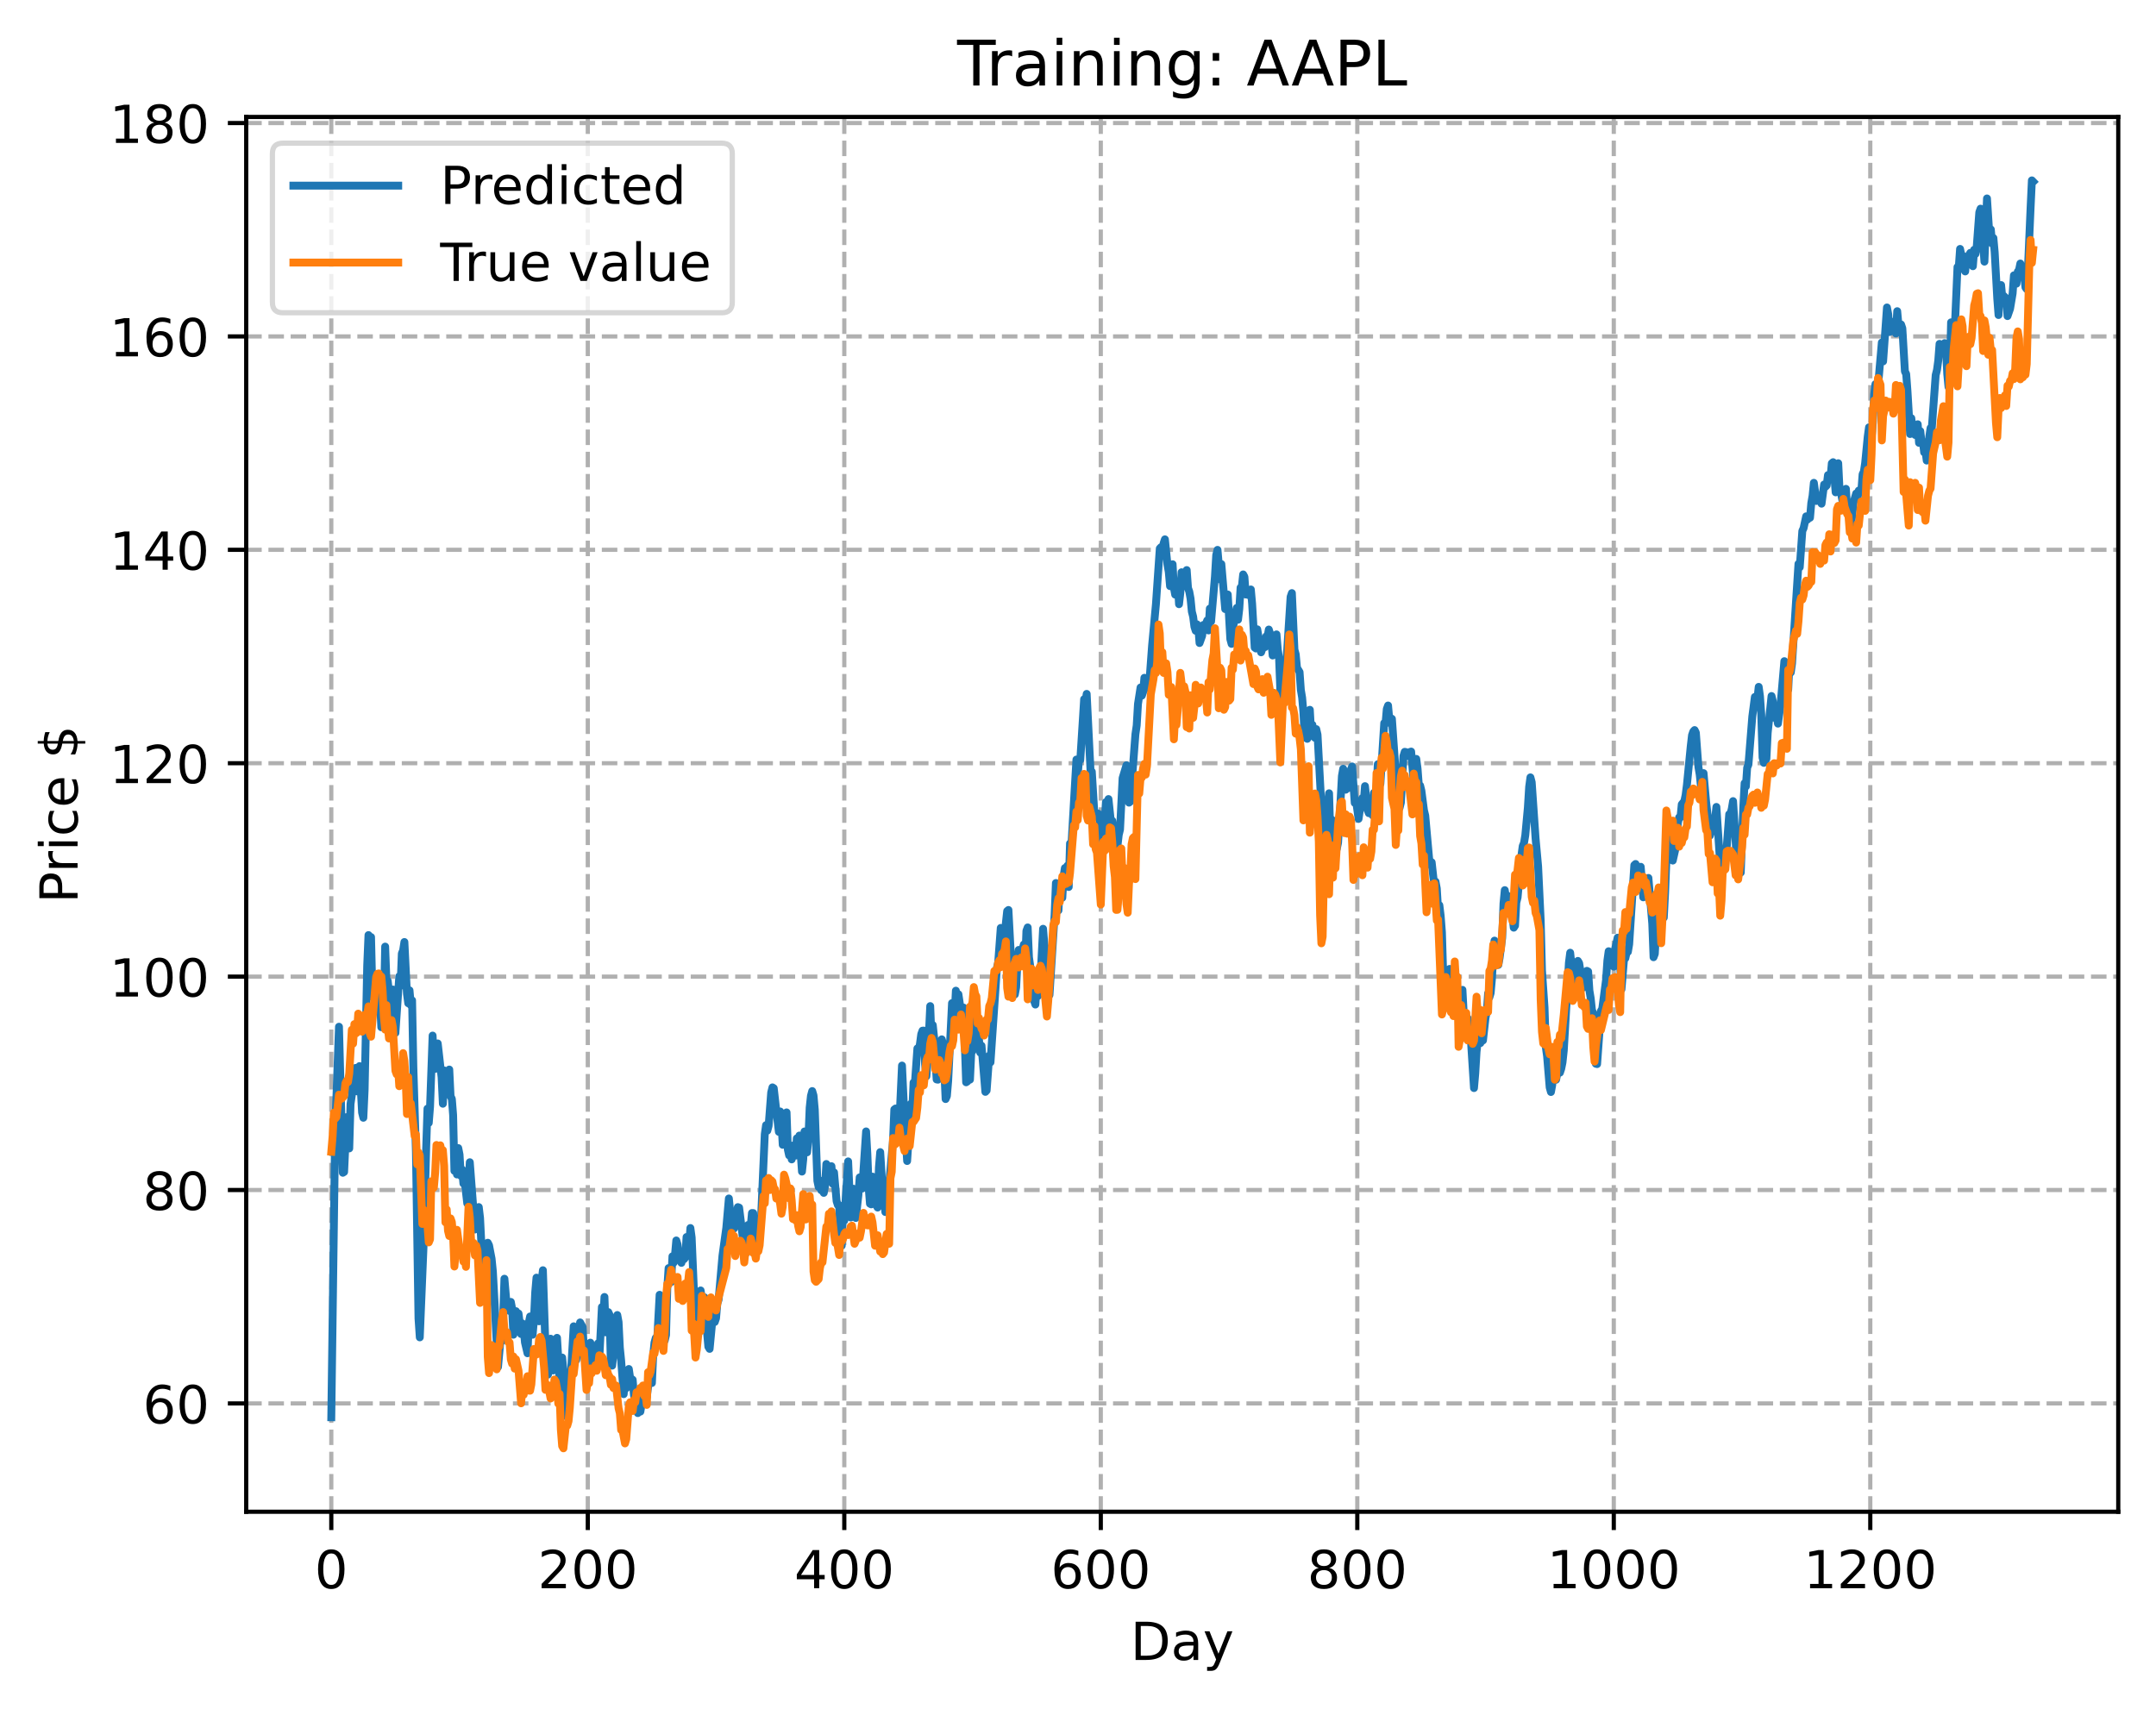 <?xml version="1.0" encoding="utf-8" standalone="no"?>
<!DOCTYPE svg PUBLIC "-//W3C//DTD SVG 1.1//EN"
  "http://www.w3.org/Graphics/SVG/1.1/DTD/svg11.dtd">
<!-- Created with matplotlib (https://matplotlib.org/) -->
<svg height="325.986pt" version="1.1" viewBox="0 0 411.286 325.986" width="411.286pt" xmlns="http://www.w3.org/2000/svg" xmlns:xlink="http://www.w3.org/1999/xlink">
 <defs>
  <style type="text/css">
*{stroke-linecap:butt;stroke-linejoin:round;}
  </style>
 </defs>
 <g id="figure_1">
  <g id="patch_1">
   <path d="M 0 325.986 
L 411.286 325.986 
L 411.286 0 
L 0 0 
z
" style="fill:#ffffff;"/>
  </g>
  <g id="axes_1">
   <g id="patch_2">
    <path d="M 46.966 288.43 
L 404.086 288.43 
L 404.086 22.318 
L 46.966 22.318 
z
" style="fill:#ffffff;"/>
   </g>
   <g id="matplotlib.axis_1">
    <g id="xtick_1">
     <g id="line2d_1">
      <path clip-path="url(#p5cb8f9ef22)" d="M 63.198 288.43 
L 63.198 22.318 
" style="fill:none;stroke:#b0b0b0;stroke-dasharray:2.96,1.28;stroke-dashoffset:0;stroke-width:0.8;"/>
     </g>
     <g id="line2d_2">
      <defs>
       <path d="M 0 0 
L 0 3.5 
" id="m8f8bd43609" style="stroke:#000000;stroke-width:0.8;"/>
      </defs>
      <g>
       <use style="stroke:#000000;stroke-width:0.8;" x="63.198" xlink:href="#m8f8bd43609" y="288.43"/>
      </g>
     </g>
     <g id="text_1">
      <!-- 0 -->
      <defs>
       <path d="M 31.781 66.406 
Q 24.172 66.406 20.328 58.906 
Q 16.5 51.422 16.5 36.375 
Q 16.5 21.391 20.328 13.891 
Q 24.172 6.391 31.781 6.391 
Q 39.453 6.391 43.281 13.891 
Q 47.125 21.391 47.125 36.375 
Q 47.125 51.422 43.281 58.906 
Q 39.453 66.406 31.781 66.406 
z
M 31.781 74.219 
Q 44.047 74.219 50.516 64.516 
Q 56.984 54.828 56.984 36.375 
Q 56.984 17.969 50.516 8.266 
Q 44.047 -1.422 31.781 -1.422 
Q 19.531 -1.422 13.062 8.266 
Q 6.594 17.969 6.594 36.375 
Q 6.594 54.828 13.062 64.516 
Q 19.531 74.219 31.781 74.219 
z
" id="DejaVuSans-48"/>
      </defs>
      <g transform="translate(60.017 303.029)scale(0.1 -0.1)">
       <use xlink:href="#DejaVuSans-48"/>
      </g>
     </g>
    </g>
    <g id="xtick_2">
     <g id="line2d_3">
      <path clip-path="url(#p5cb8f9ef22)" d="M 112.129 288.43 
L 112.129 22.318 
" style="fill:none;stroke:#b0b0b0;stroke-dasharray:2.96,1.28;stroke-dashoffset:0;stroke-width:0.8;"/>
     </g>
     <g id="line2d_4">
      <g>
       <use style="stroke:#000000;stroke-width:0.8;" x="112.129" xlink:href="#m8f8bd43609" y="288.43"/>
      </g>
     </g>
     <g id="text_2">
      <!-- 200 -->
      <defs>
       <path d="M 19.188 8.297 
L 53.609 8.297 
L 53.609 0 
L 7.328 0 
L 7.328 8.297 
Q 12.938 14.109 22.625 23.891 
Q 32.328 33.688 34.812 36.531 
Q 39.547 41.844 41.422 45.531 
Q 43.312 49.219 43.312 52.781 
Q 43.312 58.594 39.234 62.25 
Q 35.156 65.922 28.609 65.922 
Q 23.969 65.922 18.812 64.312 
Q 13.672 62.703 7.812 59.422 
L 7.812 69.391 
Q 13.766 71.781 18.938 73 
Q 24.125 74.219 28.422 74.219 
Q 39.75 74.219 46.484 68.547 
Q 53.219 62.891 53.219 53.422 
Q 53.219 48.922 51.531 44.891 
Q 49.859 40.875 45.406 35.406 
Q 44.188 33.984 37.641 27.219 
Q 31.109 20.453 19.188 8.297 
z
" id="DejaVuSans-50"/>
      </defs>
      <g transform="translate(102.585 303.029)scale(0.1 -0.1)">
       <use xlink:href="#DejaVuSans-50"/>
       <use x="63.623" xlink:href="#DejaVuSans-48"/>
       <use x="127.246" xlink:href="#DejaVuSans-48"/>
      </g>
     </g>
    </g>
    <g id="xtick_3">
     <g id="line2d_5">
      <path clip-path="url(#p5cb8f9ef22)" d="M 161.06 288.43 
L 161.06 22.318 
" style="fill:none;stroke:#b0b0b0;stroke-dasharray:2.96,1.28;stroke-dashoffset:0;stroke-width:0.8;"/>
     </g>
     <g id="line2d_6">
      <g>
       <use style="stroke:#000000;stroke-width:0.8;" x="161.06" xlink:href="#m8f8bd43609" y="288.43"/>
      </g>
     </g>
     <g id="text_3">
      <!-- 400 -->
      <defs>
       <path d="M 37.797 64.312 
L 12.891 25.391 
L 37.797 25.391 
z
M 35.203 72.906 
L 47.609 72.906 
L 47.609 25.391 
L 58.016 25.391 
L 58.016 17.188 
L 47.609 17.188 
L 47.609 0 
L 37.797 0 
L 37.797 17.188 
L 4.891 17.188 
L 4.891 26.703 
z
" id="DejaVuSans-52"/>
      </defs>
      <g transform="translate(151.516 303.029)scale(0.1 -0.1)">
       <use xlink:href="#DejaVuSans-52"/>
       <use x="63.623" xlink:href="#DejaVuSans-48"/>
       <use x="127.246" xlink:href="#DejaVuSans-48"/>
      </g>
     </g>
    </g>
    <g id="xtick_4">
     <g id="line2d_7">
      <path clip-path="url(#p5cb8f9ef22)" d="M 209.99 288.43 
L 209.99 22.318 
" style="fill:none;stroke:#b0b0b0;stroke-dasharray:2.96,1.28;stroke-dashoffset:0;stroke-width:0.8;"/>
     </g>
     <g id="line2d_8">
      <g>
       <use style="stroke:#000000;stroke-width:0.8;" x="209.99" xlink:href="#m8f8bd43609" y="288.43"/>
      </g>
     </g>
     <g id="text_4">
      <!-- 600 -->
      <defs>
       <path d="M 33.016 40.375 
Q 26.375 40.375 22.484 35.828 
Q 18.609 31.297 18.609 23.391 
Q 18.609 15.531 22.484 10.953 
Q 26.375 6.391 33.016 6.391 
Q 39.656 6.391 43.531 10.953 
Q 47.406 15.531 47.406 23.391 
Q 47.406 31.297 43.531 35.828 
Q 39.656 40.375 33.016 40.375 
z
M 52.594 71.297 
L 52.594 62.312 
Q 48.875 64.062 45.094 64.984 
Q 41.312 65.922 37.594 65.922 
Q 27.828 65.922 22.672 59.328 
Q 17.531 52.734 16.797 39.406 
Q 19.672 43.656 24.016 45.922 
Q 28.375 48.188 33.594 48.188 
Q 44.578 48.188 50.953 41.516 
Q 57.328 34.859 57.328 23.391 
Q 57.328 12.156 50.688 5.359 
Q 44.047 -1.422 33.016 -1.422 
Q 20.359 -1.422 13.672 8.266 
Q 6.984 17.969 6.984 36.375 
Q 6.984 53.656 15.188 63.938 
Q 23.391 74.219 37.203 74.219 
Q 40.922 74.219 44.703 73.484 
Q 48.484 72.75 52.594 71.297 
z
" id="DejaVuSans-54"/>
      </defs>
      <g transform="translate(200.446 303.029)scale(0.1 -0.1)">
       <use xlink:href="#DejaVuSans-54"/>
       <use x="63.623" xlink:href="#DejaVuSans-48"/>
       <use x="127.246" xlink:href="#DejaVuSans-48"/>
      </g>
     </g>
    </g>
    <g id="xtick_5">
     <g id="line2d_9">
      <path clip-path="url(#p5cb8f9ef22)" d="M 258.921 288.43 
L 258.921 22.318 
" style="fill:none;stroke:#b0b0b0;stroke-dasharray:2.96,1.28;stroke-dashoffset:0;stroke-width:0.8;"/>
     </g>
     <g id="line2d_10">
      <g>
       <use style="stroke:#000000;stroke-width:0.8;" x="258.921" xlink:href="#m8f8bd43609" y="288.43"/>
      </g>
     </g>
     <g id="text_5">
      <!-- 800 -->
      <defs>
       <path d="M 31.781 34.625 
Q 24.75 34.625 20.719 30.859 
Q 16.703 27.094 16.703 20.516 
Q 16.703 13.922 20.719 10.156 
Q 24.75 6.391 31.781 6.391 
Q 38.812 6.391 42.859 10.172 
Q 46.922 13.969 46.922 20.516 
Q 46.922 27.094 42.891 30.859 
Q 38.875 34.625 31.781 34.625 
z
M 21.922 38.812 
Q 15.578 40.375 12.031 44.719 
Q 8.5 49.078 8.5 55.328 
Q 8.5 64.062 14.719 69.141 
Q 20.953 74.219 31.781 74.219 
Q 42.672 74.219 48.875 69.141 
Q 55.078 64.062 55.078 55.328 
Q 55.078 49.078 51.531 44.719 
Q 48 40.375 41.703 38.812 
Q 48.828 37.156 52.797 32.312 
Q 56.781 27.484 56.781 20.516 
Q 56.781 9.906 50.312 4.234 
Q 43.844 -1.422 31.781 -1.422 
Q 19.734 -1.422 13.25 4.234 
Q 6.781 9.906 6.781 20.516 
Q 6.781 27.484 10.781 32.312 
Q 14.797 37.156 21.922 38.812 
z
M 18.312 54.391 
Q 18.312 48.734 21.844 45.562 
Q 25.391 42.391 31.781 42.391 
Q 38.141 42.391 41.719 45.562 
Q 45.312 48.734 45.312 54.391 
Q 45.312 60.062 41.719 63.234 
Q 38.141 66.406 31.781 66.406 
Q 25.391 66.406 21.844 63.234 
Q 18.312 60.062 18.312 54.391 
z
" id="DejaVuSans-56"/>
      </defs>
      <g transform="translate(249.377 303.029)scale(0.1 -0.1)">
       <use xlink:href="#DejaVuSans-56"/>
       <use x="63.623" xlink:href="#DejaVuSans-48"/>
       <use x="127.246" xlink:href="#DejaVuSans-48"/>
      </g>
     </g>
    </g>
    <g id="xtick_6">
     <g id="line2d_11">
      <path clip-path="url(#p5cb8f9ef22)" d="M 307.851 288.43 
L 307.851 22.318 
" style="fill:none;stroke:#b0b0b0;stroke-dasharray:2.96,1.28;stroke-dashoffset:0;stroke-width:0.8;"/>
     </g>
     <g id="line2d_12">
      <g>
       <use style="stroke:#000000;stroke-width:0.8;" x="307.851" xlink:href="#m8f8bd43609" y="288.43"/>
      </g>
     </g>
     <g id="text_6">
      <!-- 1000 -->
      <defs>
       <path d="M 12.406 8.297 
L 28.516 8.297 
L 28.516 63.922 
L 10.984 60.406 
L 10.984 69.391 
L 28.422 72.906 
L 38.281 72.906 
L 38.281 8.297 
L 54.391 8.297 
L 54.391 0 
L 12.406 0 
z
" id="DejaVuSans-49"/>
      </defs>
      <g transform="translate(295.126 303.029)scale(0.1 -0.1)">
       <use xlink:href="#DejaVuSans-49"/>
       <use x="63.623" xlink:href="#DejaVuSans-48"/>
       <use x="127.246" xlink:href="#DejaVuSans-48"/>
       <use x="190.869" xlink:href="#DejaVuSans-48"/>
      </g>
     </g>
    </g>
    <g id="xtick_7">
     <g id="line2d_13">
      <path clip-path="url(#p5cb8f9ef22)" d="M 356.782 288.43 
L 356.782 22.318 
" style="fill:none;stroke:#b0b0b0;stroke-dasharray:2.96,1.28;stroke-dashoffset:0;stroke-width:0.8;"/>
     </g>
     <g id="line2d_14">
      <g>
       <use style="stroke:#000000;stroke-width:0.8;" x="356.782" xlink:href="#m8f8bd43609" y="288.43"/>
      </g>
     </g>
     <g id="text_7">
      <!-- 1200 -->
      <g transform="translate(344.057 303.029)scale(0.1 -0.1)">
       <use xlink:href="#DejaVuSans-49"/>
       <use x="63.623" xlink:href="#DejaVuSans-50"/>
       <use x="127.246" xlink:href="#DejaVuSans-48"/>
       <use x="190.869" xlink:href="#DejaVuSans-48"/>
      </g>
     </g>
    </g>
    <g id="text_8">
     <!-- Day -->
     <defs>
      <path d="M 19.672 64.797 
L 19.672 8.109 
L 31.594 8.109 
Q 46.688 8.109 53.688 14.938 
Q 60.688 21.781 60.688 36.531 
Q 60.688 51.172 53.688 57.984 
Q 46.688 64.797 31.594 64.797 
z
M 9.812 72.906 
L 30.078 72.906 
Q 51.266 72.906 61.172 64.094 
Q 71.094 55.281 71.094 36.531 
Q 71.094 17.672 61.125 8.828 
Q 51.172 0 30.078 0 
L 9.812 0 
z
" id="DejaVuSans-68"/>
      <path d="M 34.281 27.484 
Q 23.391 27.484 19.188 25 
Q 14.984 22.516 14.984 16.5 
Q 14.984 11.719 18.141 8.906 
Q 21.297 6.109 26.703 6.109 
Q 34.188 6.109 38.703 11.406 
Q 43.219 16.703 43.219 25.484 
L 43.219 27.484 
z
M 52.203 31.203 
L 52.203 0 
L 43.219 0 
L 43.219 8.297 
Q 40.141 3.328 35.547 0.953 
Q 30.953 -1.422 24.312 -1.422 
Q 15.922 -1.422 10.953 3.297 
Q 6 8.016 6 15.922 
Q 6 25.141 12.172 29.828 
Q 18.359 34.516 30.609 34.516 
L 43.219 34.516 
L 43.219 35.406 
Q 43.219 41.609 39.141 45 
Q 35.062 48.391 27.688 48.391 
Q 23 48.391 18.547 47.266 
Q 14.109 46.141 10.016 43.891 
L 10.016 52.203 
Q 14.938 54.109 19.578 55.047 
Q 24.219 56 28.609 56 
Q 40.484 56 46.344 49.844 
Q 52.203 43.703 52.203 31.203 
z
" id="DejaVuSans-97"/>
      <path d="M 32.172 -5.078 
Q 28.375 -14.844 24.75 -17.812 
Q 21.141 -20.797 15.094 -20.797 
L 7.906 -20.797 
L 7.906 -13.281 
L 13.188 -13.281 
Q 16.891 -13.281 18.938 -11.516 
Q 21 -9.766 23.484 -3.219 
L 25.094 0.875 
L 2.984 54.688 
L 12.5 54.688 
L 29.594 11.922 
L 46.688 54.688 
L 56.203 54.688 
z
" id="DejaVuSans-121"/>
     </defs>
     <g transform="translate(215.652 316.707)scale(0.1 -0.1)">
      <use xlink:href="#DejaVuSans-68"/>
      <use x="77.002" xlink:href="#DejaVuSans-97"/>
      <use x="138.281" xlink:href="#DejaVuSans-121"/>
     </g>
    </g>
   </g>
   <g id="matplotlib.axis_2">
    <g id="ytick_1">
     <g id="line2d_15">
      <path clip-path="url(#p5cb8f9ef22)" d="M 46.966 267.764 
L 404.086 267.764 
" style="fill:none;stroke:#b0b0b0;stroke-dasharray:2.96,1.28;stroke-dashoffset:0;stroke-width:0.8;"/>
     </g>
     <g id="line2d_16">
      <defs>
       <path d="M 0 0 
L -3.5 0 
" id="m132315655b" style="stroke:#000000;stroke-width:0.8;"/>
      </defs>
      <g>
       <use style="stroke:#000000;stroke-width:0.8;" x="46.966" xlink:href="#m132315655b" y="267.764"/>
      </g>
     </g>
     <g id="text_9">
      <!-- 60 -->
      <g transform="translate(27.241 271.563)scale(0.1 -0.1)">
       <use xlink:href="#DejaVuSans-54"/>
       <use x="63.623" xlink:href="#DejaVuSans-48"/>
      </g>
     </g>
    </g>
    <g id="ytick_2">
     <g id="line2d_17">
      <path clip-path="url(#p5cb8f9ef22)" d="M 46.966 227.048 
L 404.086 227.048 
" style="fill:none;stroke:#b0b0b0;stroke-dasharray:2.96,1.28;stroke-dashoffset:0;stroke-width:0.8;"/>
     </g>
     <g id="line2d_18">
      <g>
       <use style="stroke:#000000;stroke-width:0.8;" x="46.966" xlink:href="#m132315655b" y="227.048"/>
      </g>
     </g>
     <g id="text_10">
      <!-- 80 -->
      <g transform="translate(27.241 230.847)scale(0.1 -0.1)">
       <use xlink:href="#DejaVuSans-56"/>
       <use x="63.623" xlink:href="#DejaVuSans-48"/>
      </g>
     </g>
    </g>
    <g id="ytick_3">
     <g id="line2d_19">
      <path clip-path="url(#p5cb8f9ef22)" d="M 46.966 186.333 
L 404.086 186.333 
" style="fill:none;stroke:#b0b0b0;stroke-dasharray:2.96,1.28;stroke-dashoffset:0;stroke-width:0.8;"/>
     </g>
     <g id="line2d_20">
      <g>
       <use style="stroke:#000000;stroke-width:0.8;" x="46.966" xlink:href="#m132315655b" y="186.333"/>
      </g>
     </g>
     <g id="text_11">
      <!-- 100 -->
      <g transform="translate(20.878 190.132)scale(0.1 -0.1)">
       <use xlink:href="#DejaVuSans-49"/>
       <use x="63.623" xlink:href="#DejaVuSans-48"/>
       <use x="127.246" xlink:href="#DejaVuSans-48"/>
      </g>
     </g>
    </g>
    <g id="ytick_4">
     <g id="line2d_21">
      <path clip-path="url(#p5cb8f9ef22)" d="M 46.966 145.618 
L 404.086 145.618 
" style="fill:none;stroke:#b0b0b0;stroke-dasharray:2.96,1.28;stroke-dashoffset:0;stroke-width:0.8;"/>
     </g>
     <g id="line2d_22">
      <g>
       <use style="stroke:#000000;stroke-width:0.8;" x="46.966" xlink:href="#m132315655b" y="145.618"/>
      </g>
     </g>
     <g id="text_12">
      <!-- 120 -->
      <g transform="translate(20.878 149.417)scale(0.1 -0.1)">
       <use xlink:href="#DejaVuSans-49"/>
       <use x="63.623" xlink:href="#DejaVuSans-50"/>
       <use x="127.246" xlink:href="#DejaVuSans-48"/>
      </g>
     </g>
    </g>
    <g id="ytick_5">
     <g id="line2d_23">
      <path clip-path="url(#p5cb8f9ef22)" d="M 46.966 104.902 
L 404.086 104.902 
" style="fill:none;stroke:#b0b0b0;stroke-dasharray:2.96,1.28;stroke-dashoffset:0;stroke-width:0.8;"/>
     </g>
     <g id="line2d_24">
      <g>
       <use style="stroke:#000000;stroke-width:0.8;" x="46.966" xlink:href="#m132315655b" y="104.902"/>
      </g>
     </g>
     <g id="text_13">
      <!-- 140 -->
      <g transform="translate(20.878 108.701)scale(0.1 -0.1)">
       <use xlink:href="#DejaVuSans-49"/>
       <use x="63.623" xlink:href="#DejaVuSans-52"/>
       <use x="127.246" xlink:href="#DejaVuSans-48"/>
      </g>
     </g>
    </g>
    <g id="ytick_6">
     <g id="line2d_25">
      <path clip-path="url(#p5cb8f9ef22)" d="M 46.966 64.187 
L 404.086 64.187 
" style="fill:none;stroke:#b0b0b0;stroke-dasharray:2.96,1.28;stroke-dashoffset:0;stroke-width:0.8;"/>
     </g>
     <g id="line2d_26">
      <g>
       <use style="stroke:#000000;stroke-width:0.8;" x="46.966" xlink:href="#m132315655b" y="64.187"/>
      </g>
     </g>
     <g id="text_14">
      <!-- 160 -->
      <g transform="translate(20.878 67.986)scale(0.1 -0.1)">
       <use xlink:href="#DejaVuSans-49"/>
       <use x="63.623" xlink:href="#DejaVuSans-54"/>
       <use x="127.246" xlink:href="#DejaVuSans-48"/>
      </g>
     </g>
    </g>
    <g id="ytick_7">
     <g id="line2d_27">
      <path clip-path="url(#p5cb8f9ef22)" d="M 46.966 23.472 
L 404.086 23.472 
" style="fill:none;stroke:#b0b0b0;stroke-dasharray:2.96,1.28;stroke-dashoffset:0;stroke-width:0.8;"/>
     </g>
     <g id="line2d_28">
      <g>
       <use style="stroke:#000000;stroke-width:0.8;" x="46.966" xlink:href="#m132315655b" y="23.472"/>
      </g>
     </g>
     <g id="text_15">
      <!-- 180 -->
      <g transform="translate(20.878 27.271)scale(0.1 -0.1)">
       <use xlink:href="#DejaVuSans-49"/>
       <use x="63.623" xlink:href="#DejaVuSans-56"/>
       <use x="127.246" xlink:href="#DejaVuSans-48"/>
      </g>
     </g>
    </g>
    <g id="text_16">
     <!-- Price $ -->
     <defs>
      <path d="M 19.672 64.797 
L 19.672 37.406 
L 32.078 37.406 
Q 38.969 37.406 42.719 40.969 
Q 46.484 44.531 46.484 51.125 
Q 46.484 57.672 42.719 61.234 
Q 38.969 64.797 32.078 64.797 
z
M 9.812 72.906 
L 32.078 72.906 
Q 44.344 72.906 50.609 67.359 
Q 56.891 61.812 56.891 51.125 
Q 56.891 40.328 50.609 34.812 
Q 44.344 29.297 32.078 29.297 
L 19.672 29.297 
L 19.672 0 
L 9.812 0 
z
" id="DejaVuSans-80"/>
      <path d="M 41.109 46.297 
Q 39.594 47.172 37.812 47.578 
Q 36.031 48 33.891 48 
Q 26.266 48 22.188 43.047 
Q 18.109 38.094 18.109 28.812 
L 18.109 0 
L 9.078 0 
L 9.078 54.688 
L 18.109 54.688 
L 18.109 46.188 
Q 20.953 51.172 25.484 53.578 
Q 30.031 56 36.531 56 
Q 37.453 56 38.578 55.875 
Q 39.703 55.766 41.062 55.516 
z
" id="DejaVuSans-114"/>
      <path d="M 9.422 54.688 
L 18.406 54.688 
L 18.406 0 
L 9.422 0 
z
M 9.422 75.984 
L 18.406 75.984 
L 18.406 64.594 
L 9.422 64.594 
z
" id="DejaVuSans-105"/>
      <path d="M 48.781 52.594 
L 48.781 44.188 
Q 44.969 46.297 41.141 47.344 
Q 37.312 48.391 33.406 48.391 
Q 24.656 48.391 19.812 42.844 
Q 14.984 37.312 14.984 27.297 
Q 14.984 17.281 19.812 11.734 
Q 24.656 6.203 33.406 6.203 
Q 37.312 6.203 41.141 7.25 
Q 44.969 8.297 48.781 10.406 
L 48.781 2.094 
Q 45.016 0.344 40.984 -0.531 
Q 36.969 -1.422 32.422 -1.422 
Q 20.062 -1.422 12.781 6.344 
Q 5.516 14.109 5.516 27.297 
Q 5.516 40.672 12.859 48.328 
Q 20.219 56 33.016 56 
Q 37.156 56 41.109 55.141 
Q 45.062 54.297 48.781 52.594 
z
" id="DejaVuSans-99"/>
      <path d="M 56.203 29.594 
L 56.203 25.203 
L 14.891 25.203 
Q 15.484 15.922 20.484 11.062 
Q 25.484 6.203 34.422 6.203 
Q 39.594 6.203 44.453 7.469 
Q 49.312 8.734 54.109 11.281 
L 54.109 2.781 
Q 49.266 0.734 44.188 -0.344 
Q 39.109 -1.422 33.891 -1.422 
Q 20.797 -1.422 13.156 6.188 
Q 5.516 13.812 5.516 26.812 
Q 5.516 40.234 12.766 48.109 
Q 20.016 56 32.328 56 
Q 43.359 56 49.781 48.891 
Q 56.203 41.797 56.203 29.594 
z
M 47.219 32.234 
Q 47.125 39.594 43.094 43.984 
Q 39.062 48.391 32.422 48.391 
Q 24.906 48.391 20.391 44.141 
Q 15.875 39.891 15.188 32.172 
z
" id="DejaVuSans-101"/>
      <path id="DejaVuSans-32"/>
      <path d="M 33.797 -14.703 
L 28.906 -14.703 
L 28.859 0 
Q 23.734 0.094 18.609 1.188 
Q 13.484 2.297 8.297 4.5 
L 8.297 13.281 
Q 13.281 10.156 18.375 8.562 
Q 23.484 6.984 28.906 6.938 
L 28.906 29.203 
Q 18.109 30.953 13.203 35.156 
Q 8.297 39.359 8.297 46.688 
Q 8.297 54.641 13.625 59.219 
Q 18.953 63.812 28.906 64.5 
L 28.906 75.984 
L 33.797 75.984 
L 33.797 64.656 
Q 38.328 64.453 42.578 63.688 
Q 46.828 62.938 50.875 61.625 
L 50.875 53.078 
Q 46.828 55.125 42.547 56.25 
Q 38.281 57.375 33.797 57.562 
L 33.797 36.719 
Q 44.875 35.016 50.094 30.609 
Q 55.328 26.219 55.328 18.609 
Q 55.328 10.359 49.781 5.594 
Q 44.234 0.828 33.797 0.094 
z
M 28.906 37.594 
L 28.906 57.625 
Q 23.25 56.984 20.266 54.391 
Q 17.281 51.812 17.281 47.516 
Q 17.281 43.312 20.031 40.969 
Q 22.797 38.625 28.906 37.594 
z
M 33.797 28.219 
L 33.797 7.078 
Q 39.984 7.906 43.141 10.594 
Q 46.297 13.281 46.297 17.672 
Q 46.297 21.969 43.281 24.5 
Q 40.281 27.047 33.797 28.219 
z
" id="DejaVuSans-36"/>
     </defs>
     <g transform="translate(14.798 172.342)rotate(-90)scale(0.1 -0.1)">
      <use xlink:href="#DejaVuSans-80"/>
      <use x="58.553" xlink:href="#DejaVuSans-114"/>
      <use x="99.666" xlink:href="#DejaVuSans-105"/>
      <use x="127.449" xlink:href="#DejaVuSans-99"/>
      <use x="182.43" xlink:href="#DejaVuSans-101"/>
      <use x="243.953" xlink:href="#DejaVuSans-32"/>
      <use x="275.74" xlink:href="#DejaVuSans-36"/>
     </g>
    </g>
   </g>
   <g id="line2d_29">
    <path clip-path="url(#p5cb8f9ef22)" d="M 63.198 270.406 
L 63.932 216.057 
L 64.666 195.893 
L 65.4 223.756 
L 65.645 223.601 
L 66.134 213.138 
L 66.379 213.178 
L 66.623 219.116 
L 66.868 210.645 
L 67.113 208.958 
L 67.357 205.464 
L 67.602 205.87 
L 67.847 203.751 
L 68.091 208.218 
L 68.581 203.406 
L 69.07 212.262 
L 69.315 213.263 
L 69.559 207.93 
L 70.049 184.198 
L 70.293 178.406 
L 70.538 179.561 
L 70.783 178.786 
L 71.027 189.207 
L 71.272 190.401 
L 71.517 187.366 
L 71.761 188.522 
L 72.006 190.373 
L 72.251 191.035 
L 72.495 191.243 
L 72.74 195.99 
L 72.984 191.668 
L 73.229 193.038 
L 73.474 180.606 
L 73.718 187.107 
L 73.963 187.132 
L 74.208 189.289 
L 74.452 195.437 
L 74.697 190.906 
L 74.942 188.796 
L 75.186 194.208 
L 75.431 197.08 
L 76.165 186.275 
L 76.41 188.112 
L 76.654 181.924 
L 76.899 181.326 
L 77.144 179.729 
L 77.633 189.617 
L 77.878 191.417 
L 78.122 188.949 
L 78.367 191.787 
L 78.611 190.86 
L 78.856 203.645 
L 79.345 219.744 
L 79.835 251.572 
L 80.079 255.161 
L 80.813 237.312 
L 81.303 218.946 
L 81.547 211.521 
L 81.792 214.245 
L 82.037 211.174 
L 82.526 197.581 
L 82.771 202.599 
L 83.015 203.938 
L 83.26 203.52 
L 83.505 199.082 
L 84.239 205.521 
L 84.483 210.589 
L 84.728 204.234 
L 84.972 205.448 
L 85.217 204.743 
L 85.462 204.842 
L 85.706 204.063 
L 85.951 209.161 
L 86.196 209.664 
L 86.44 212.75 
L 86.685 223.397 
L 86.93 221.055 
L 87.174 224.084 
L 87.419 219.049 
L 87.664 220.286 
L 87.908 224.336 
L 88.153 223.136 
L 88.398 225.811 
L 88.642 225.37 
L 89.132 229.601 
L 89.621 221.747 
L 90.599 234.585 
L 90.844 233.35 
L 91.089 231.041 
L 91.333 230.303 
L 91.578 232.377 
L 91.823 237.275 
L 92.312 238.397 
L 92.557 242.215 
L 92.801 243.15 
L 93.046 237.107 
L 93.291 237.6 
L 93.78 240.155 
L 94.025 242.598 
L 95.003 260.813 
L 95.493 255.422 
L 95.737 255.903 
L 95.982 251.399 
L 96.227 243.974 
L 96.716 249.704 
L 96.96 249.112 
L 97.205 250.125 
L 97.45 248.394 
L 97.694 249.673 
L 97.939 254.655 
L 98.184 253.291 
L 98.428 250.164 
L 98.673 253.523 
L 98.918 250.606 
L 99.407 254.525 
L 99.652 252.496 
L 99.896 253.41 
L 100.141 256.121 
L 100.63 258.198 
L 100.875 252.366 
L 101.12 251.175 
L 101.609 254.664 
L 101.854 251.866 
L 102.098 246.56 
L 102.343 243.769 
L 102.587 250.378 
L 102.832 252.096 
L 103.077 246.349 
L 103.566 242.35 
L 104.055 257.017 
L 104.3 261.683 
L 104.545 262.27 
L 105.034 255.415 
L 105.279 256.333 
L 105.523 261.477 
L 105.768 260.526 
L 106.257 255.247 
L 106.747 263.246 
L 106.991 264.293 
L 107.236 259.008 
L 107.481 261.501 
L 107.97 270.193 
L 108.215 267.744 
L 108.459 263.867 
L 108.704 265.551 
L 109.438 253.051 
L 109.682 253.971 
L 109.927 259.478 
L 110.172 257.341 
L 110.416 253.765 
L 110.661 252.314 
L 111.15 253.197 
L 111.395 257.694 
L 111.64 259.798 
L 111.884 258.156 
L 112.129 261.538 
L 112.618 256.169 
L 113.352 261.296 
L 113.597 257.341 
L 113.842 257.72 
L 114.086 256.299 
L 114.331 259.061 
L 114.82 249.373 
L 115.065 251.788 
L 115.309 247.454 
L 115.554 254.208 
L 115.799 251.025 
L 116.043 250.344 
L 116.288 250.88 
L 116.533 260.427 
L 116.777 260.559 
L 117.022 258.398 
L 117.267 252.092 
L 117.511 253.759 
L 117.756 250.898 
L 118.001 252.241 
L 118.245 257.137 
L 118.49 259.553 
L 118.979 265.999 
L 119.224 262.885 
L 119.469 264.857 
L 119.713 263.87 
L 119.958 261.196 
L 120.203 262.891 
L 120.692 263.247 
L 120.936 266.166 
L 121.181 267.532 
L 121.426 265.973 
L 121.67 269.61 
L 121.915 266.734 
L 122.16 269.332 
L 122.404 267.812 
L 122.649 267.445 
L 122.894 265.262 
L 123.138 264.439 
L 123.383 266.553 
L 123.872 262.697 
L 124.117 262.348 
L 124.362 263.871 
L 124.606 258.586 
L 124.851 256.166 
L 125.096 255.279 
L 125.34 256.075 
L 125.83 247.038 
L 126.074 248.01 
L 126.319 249.786 
L 126.563 254.257 
L 126.808 255.764 
L 127.053 254.704 
L 127.297 245.722 
L 127.542 241.946 
L 127.787 244.291 
L 128.031 244.611 
L 128.276 239.698 
L 128.521 240.906 
L 128.765 239.437 
L 129.01 236.672 
L 129.255 237.454 
L 129.499 239.601 
L 129.989 240.948 
L 130.233 239.538 
L 130.478 240.26 
L 130.723 239.937 
L 130.967 236.015 
L 131.212 237.115 
L 131.457 237.576 
L 131.701 234.301 
L 131.946 236.114 
L 132.435 247.708 
L 132.924 254.045 
L 133.169 251.396 
L 133.414 247.006 
L 133.658 246.209 
L 133.903 247.919 
L 134.392 247.521 
L 134.637 252.499 
L 134.882 254.248 
L 135.126 256.951 
L 135.371 257.359 
L 136.105 249.678 
L 136.35 252.232 
L 136.594 251.52 
L 136.839 248.686 
L 137.084 247.982 
L 137.818 239.583 
L 138.551 234.253 
L 139.041 228.659 
L 139.53 233.494 
L 139.775 233.074 
L 140.019 234.404 
L 140.264 231.424 
L 140.509 231.886 
L 140.753 230.31 
L 140.998 230.403 
L 141.977 238.308 
L 142.221 239.259 
L 142.711 233.716 
L 142.955 234.561 
L 143.2 234.079 
L 143.445 231.438 
L 143.689 231.443 
L 143.934 238.244 
L 144.178 237.038 
L 144.423 237.3 
L 144.912 234.672 
L 145.157 232.992 
L 145.891 216.403 
L 146.136 214.668 
L 146.38 215.725 
L 146.625 214.802 
L 147.114 208.433 
L 147.359 207.465 
L 147.604 207.625 
L 148.093 211.932 
L 148.582 215.957 
L 148.827 212.059 
L 149.072 214.168 
L 149.316 218.423 
L 149.561 217.448 
L 150.05 212.24 
L 150.295 219.341 
L 150.539 220.444 
L 150.784 219.788 
L 151.029 221.205 
L 151.273 218.558 
L 151.518 219.861 
L 151.763 220.482 
L 152.007 217.188 
L 152.252 218.95 
L 152.497 216.656 
L 152.986 223.534 
L 153.231 221.176 
L 153.475 215.872 
L 153.72 217.253 
L 153.965 219.862 
L 154.209 217.255 
L 154.454 211.332 
L 154.699 209.07 
L 154.943 208.17 
L 155.188 209.001 
L 155.433 211.72 
L 155.922 225.301 
L 156.166 226.476 
L 156.411 226.086 
L 156.656 227.094 
L 156.9 225.269 
L 157.145 227.594 
L 157.39 226.286 
L 157.634 222.085 
L 157.879 223.293 
L 158.124 222.491 
L 158.368 224.144 
L 158.613 222.502 
L 158.858 225.863 
L 159.102 223.68 
L 159.592 229.163 
L 159.836 229.93 
L 160.081 229.951 
L 160.326 235.569 
L 160.57 237.68 
L 160.815 230.977 
L 161.06 232.888 
L 161.794 221.588 
L 162.283 232.295 
L 162.527 228.333 
L 162.772 226.797 
L 163.017 227.647 
L 163.261 232.383 
L 163.751 228.017 
L 163.995 224.637 
L 164.24 226.761 
L 164.485 226.768 
L 165.219 215.868 
L 165.463 220.201 
L 165.708 226.545 
L 165.953 229.652 
L 166.197 229.785 
L 166.442 224.492 
L 166.687 225.098 
L 166.931 228.42 
L 167.176 229.995 
L 167.421 230.395 
L 167.665 222.722 
L 167.91 219.817 
L 168.399 227.488 
L 168.644 227.158 
L 168.888 231.251 
L 169.133 228.165 
L 169.378 228.608 
L 170.356 217.645 
L 170.601 211.68 
L 170.846 211.496 
L 171.09 213.005 
L 171.335 217.674 
L 171.58 213.851 
L 172.069 203.301 
L 172.558 213.871 
L 173.048 221.517 
L 173.782 210.583 
L 174.026 212.164 
L 174.271 206.544 
L 174.515 206.851 
L 175.005 200.028 
L 175.249 200.359 
L 175.494 199.163 
L 175.739 197.313 
L 175.983 196.645 
L 176.228 196.633 
L 176.473 203.06 
L 176.717 205.354 
L 176.962 202.296 
L 177.451 191.955 
L 177.696 198.042 
L 177.941 195.573 
L 178.185 197.87 
L 178.675 205.954 
L 178.919 205.999 
L 179.164 198.946 
L 179.409 199.187 
L 179.653 198.298 
L 179.898 199.145 
L 180.387 209.694 
L 180.632 209.126 
L 180.876 206.229 
L 181.61 191.392 
L 181.855 193.548 
L 182.1 193.896 
L 182.344 189.017 
L 182.589 190.889 
L 182.834 189.701 
L 183.323 192.997 
L 183.812 192.241 
L 184.302 206.495 
L 184.546 206.328 
L 184.791 205.124 
L 185.036 205.989 
L 185.28 200.805 
L 185.525 200.526 
L 186.259 193.31 
L 186.993 200.828 
L 187.237 199.505 
L 187.971 208.322 
L 188.216 208.059 
L 188.705 201.411 
L 188.95 202.688 
L 190.173 184.692 
L 190.418 183.601 
L 190.907 177.041 
L 191.152 179.06 
L 191.397 182.934 
L 191.886 176.063 
L 192.13 173.819 
L 192.375 173.619 
L 192.864 182.821 
L 193.109 183.765 
L 193.354 188.227 
L 193.598 189.738 
L 193.843 188.407 
L 194.088 183.636 
L 194.332 181.239 
L 194.822 184.149 
L 195.066 181.082 
L 195.311 180.195 
L 195.556 184.044 
L 195.8 177.6 
L 196.045 176.947 
L 196.29 182.64 
L 196.779 186.118 
L 197.024 190.227 
L 197.513 191.664 
L 197.758 188.184 
L 198.002 190.038 
L 198.247 185.365 
L 198.491 186.523 
L 198.981 177.205 
L 199.225 180.182 
L 199.47 181.204 
L 200.204 189.837 
L 201.183 174.516 
L 201.427 168.472 
L 201.672 169.024 
L 201.917 173.702 
L 202.161 168.894 
L 202.406 169.084 
L 202.651 171.283 
L 202.895 167.138 
L 203.14 165.616 
L 203.385 167.261 
L 203.629 165.167 
L 203.874 169.232 
L 204.118 160.924 
L 204.363 161.667 
L 205.342 144.919 
L 205.586 147.907 
L 205.831 144.917 
L 206.076 144.988 
L 206.565 137.326 
L 206.81 133.4 
L 207.054 134.055 
L 207.299 132.39 
L 208.033 147.062 
L 208.278 147.229 
L 208.767 155.254 
L 209.012 154.995 
L 209.256 155.888 
L 209.501 155.233 
L 209.746 156.306 
L 209.99 158.48 
L 210.479 160.942 
L 210.969 153.032 
L 211.213 154.697 
L 211.458 152.454 
L 211.947 157.068 
L 212.192 156.603 
L 212.681 160.736 
L 212.926 160.865 
L 213.171 161.393 
L 213.415 159.287 
L 213.66 158.273 
L 214.149 148.457 
L 214.883 146.01 
L 215.373 153.138 
L 215.617 152.943 
L 216.596 140.092 
L 216.84 138.41 
L 217.085 134.309 
L 217.574 131.169 
L 217.819 132.728 
L 218.064 132.024 
L 218.308 129.319 
L 218.553 131.102 
L 218.798 130.305 
L 219.042 131.298 
L 219.287 129.754 
L 219.776 123.145 
L 220.51 115.278 
L 221.244 104.649 
L 221.489 104.389 
L 221.734 105.723 
L 221.978 103.643 
L 222.223 102.903 
L 222.712 107.745 
L 222.957 109.116 
L 223.201 111.831 
L 223.691 107.656 
L 223.935 112.14 
L 224.18 113.452 
L 224.425 111.648 
L 224.669 111.196 
L 224.914 115.276 
L 225.159 113.132 
L 225.403 109.18 
L 225.648 109.801 
L 225.893 111.089 
L 226.382 108.767 
L 226.627 112.188 
L 226.871 112.873 
L 227.116 114.223 
L 227.361 116.697 
L 227.605 117.647 
L 227.85 119.574 
L 228.094 120.35 
L 228.339 119.119 
L 228.584 119.667 
L 228.828 122.688 
L 229.318 121.327 
L 229.562 119.237 
L 229.807 119.663 
L 230.296 118.367 
L 230.541 120.284 
L 230.786 116.116 
L 231.03 118.575 
L 231.764 110.05 
L 232.009 105.902 
L 232.254 104.914 
L 232.743 110.555 
L 232.988 107.619 
L 233.722 116.208 
L 234.211 113.424 
L 234.7 121.945 
L 234.945 122.853 
L 235.189 119.859 
L 235.923 115.989 
L 236.168 118.241 
L 236.413 116.163 
L 236.657 112.113 
L 236.902 111.928 
L 237.147 109.597 
L 237.391 110.054 
L 237.636 113.431 
L 237.881 112.866 
L 238.125 113.523 
L 238.37 113.219 
L 238.615 112.467 
L 238.859 115.167 
L 239.349 123.553 
L 239.593 123.73 
L 239.838 120.065 
L 240.572 124.458 
L 241.061 123.054 
L 241.306 123.467 
L 241.55 121.404 
L 241.795 121.509 
L 242.04 120.111 
L 242.284 120.872 
L 242.529 122.324 
L 242.774 125.06 
L 243.018 124.231 
L 243.263 121.618 
L 243.508 121.035 
L 243.752 123.926 
L 243.997 125.498 
L 244.242 131.788 
L 244.486 134.27 
L 244.731 131.948 
L 244.976 128.024 
L 245.465 125.357 
L 246.199 113.874 
L 246.443 113.158 
L 246.933 123.951 
L 247.177 124.838 
L 247.422 127.414 
L 247.911 128.23 
L 248.156 131.641 
L 248.401 133.112 
L 248.645 135.902 
L 248.89 140.747 
L 249.135 139.733 
L 249.379 140.965 
L 249.624 140.573 
L 249.869 135.425 
L 250.113 139.836 
L 250.358 138.285 
L 250.603 140.023 
L 250.847 140.774 
L 251.092 139.109 
L 251.337 140.171 
L 252.07 153.811 
L 252.315 159.78 
L 252.56 160.735 
L 252.804 156.693 
L 253.049 156.207 
L 253.538 151.352 
L 253.783 159.543 
L 254.028 156.356 
L 254.517 162.002 
L 254.762 160.436 
L 255.006 161.965 
L 255.251 160.792 
L 255.74 152.606 
L 255.985 148.07 
L 256.23 146.675 
L 256.474 147.619 
L 256.719 150.669 
L 256.964 149.002 
L 257.208 150.365 
L 257.453 149.323 
L 257.697 146.829 
L 257.942 146.235 
L 258.431 153.191 
L 258.676 152.705 
L 259.165 156.232 
L 259.655 152.831 
L 259.899 152.26 
L 260.144 153.143 
L 260.389 149.988 
L 260.878 154.522 
L 261.123 155.149 
L 261.367 154.495 
L 261.612 154.473 
L 261.857 155.574 
L 262.101 151.267 
L 262.346 151.36 
L 262.591 150.576 
L 262.835 145.807 
L 263.325 149.563 
L 264.058 137.96 
L 264.303 138.096 
L 264.548 135.276 
L 264.792 134.606 
L 265.037 137.333 
L 265.282 136.99 
L 265.526 137.143 
L 266.505 151.11 
L 266.75 152.092 
L 266.994 154.121 
L 267.239 153.12 
L 267.728 144.241 
L 267.973 143.444 
L 268.218 143.492 
L 268.462 143.655 
L 268.707 144.271 
L 268.952 143.478 
L 269.196 143.395 
L 269.685 149.203 
L 269.93 145.228 
L 270.175 144.795 
L 270.419 146.653 
L 270.664 149.915 
L 270.909 149.878 
L 271.153 150.875 
L 271.643 154.601 
L 271.887 155.61 
L 272.621 163.751 
L 272.866 165.065 
L 273.111 164.518 
L 273.6 168.935 
L 273.845 168.2 
L 274.089 169.522 
L 274.334 173.545 
L 274.579 172.706 
L 274.823 174.694 
L 275.068 177.869 
L 275.313 186.049 
L 275.557 188.391 
L 276.046 185.137 
L 276.291 186.982 
L 276.536 184.864 
L 276.78 185 
L 277.514 192.672 
L 277.759 191.754 
L 278.004 190.038 
L 278.248 189.353 
L 278.738 192.254 
L 278.982 188.858 
L 279.472 197.975 
L 279.716 196.97 
L 279.961 194.246 
L 280.206 196.714 
L 280.45 196.209 
L 281.184 207.6 
L 281.429 204.787 
L 281.673 200.658 
L 281.918 198.507 
L 282.163 198.214 
L 282.407 199.016 
L 282.652 197.485 
L 282.897 198.515 
L 283.386 194.151 
L 283.631 193.038 
L 283.875 189.517 
L 284.12 190.283 
L 284.365 189.452 
L 284.609 186.738 
L 284.854 182.013 
L 285.099 179.466 
L 285.343 180.281 
L 285.588 183.407 
L 285.833 184.099 
L 286.077 182.732 
L 286.567 178.901 
L 286.811 172.389 
L 287.056 169.832 
L 287.301 171.388 
L 287.545 170.866 
L 287.79 174.072 
L 288.034 174.332 
L 288.279 172.628 
L 288.768 176.995 
L 289.013 176.615 
L 289.258 172.193 
L 289.502 171.232 
L 290.236 163.191 
L 290.481 161.415 
L 290.726 160.82 
L 290.97 159.369 
L 291.46 154.07 
L 291.704 150.13 
L 291.949 148.32 
L 292.194 149.247 
L 292.928 159.91 
L 293.417 165.297 
L 293.906 175.592 
L 294.151 185.136 
L 294.64 192.207 
L 294.885 199.78 
L 295.129 201.545 
L 295.619 207.471 
L 295.863 208.348 
L 296.108 207.002 
L 296.353 202.304 
L 296.597 202.136 
L 296.842 206.01 
L 297.331 203.643 
L 297.576 204.656 
L 297.821 203.918 
L 298.065 202.715 
L 298.31 200.447 
L 299.289 183.696 
L 299.533 181.771 
L 300.022 186.317 
L 300.267 189.48 
L 300.756 186.208 
L 301.001 183.336 
L 301.246 183.745 
L 301.98 188.447 
L 302.224 186.596 
L 302.714 185.231 
L 302.958 185.355 
L 303.203 188.988 
L 303.448 190.471 
L 303.692 192.777 
L 303.937 193.266 
L 304.426 202.956 
L 304.671 203.019 
L 305.405 192.873 
L 305.649 192.475 
L 306.383 186.883 
L 306.628 183.274 
L 306.873 181.49 
L 307.117 182.883 
L 307.607 184.033 
L 307.851 184.428 
L 308.096 181.137 
L 308.585 178.902 
L 308.83 182.596 
L 309.075 184.385 
L 309.319 188.752 
L 309.809 182.964 
L 310.053 182.841 
L 310.298 181.702 
L 310.543 181.612 
L 310.787 180.161 
L 311.766 165.062 
L 312.01 164.84 
L 312.255 169.154 
L 312.744 165.858 
L 312.989 165.376 
L 313.478 171.208 
L 313.723 169.345 
L 313.968 169.803 
L 314.212 167.966 
L 314.457 167.504 
L 315.191 176.227 
L 315.436 182.635 
L 315.68 181.991 
L 316.17 173.148 
L 316.659 174.514 
L 316.904 173.909 
L 317.148 175.252 
L 317.393 175.068 
L 317.637 170.395 
L 318.127 158 
L 318.861 162.126 
L 319.105 164.192 
L 319.839 160.954 
L 320.084 156.97 
L 320.329 155.94 
L 320.573 155.963 
L 320.818 153.469 
L 321.307 152.866 
L 321.552 151.7 
L 321.797 149.791 
L 322.531 142.359 
L 322.775 140.263 
L 323.02 139.561 
L 323.265 139.292 
L 323.509 139.782 
L 323.998 146.343 
L 324.243 147.788 
L 324.488 150.098 
L 324.732 149.847 
L 324.977 147.507 
L 325.466 153.011 
L 326.2 159.419 
L 326.445 157.507 
L 326.934 158.604 
L 327.424 153.958 
L 328.158 164.995 
L 328.402 167.239 
L 328.647 165.945 
L 328.892 162.049 
L 329.136 162.216 
L 329.381 161.842 
L 329.87 155.346 
L 330.115 155.272 
L 330.359 154.316 
L 330.604 152.85 
L 331.093 160.423 
L 331.338 164.621 
L 331.583 164.685 
L 331.827 166.644 
L 332.072 166.486 
L 332.561 153.911 
L 332.806 149.43 
L 333.051 150.051 
L 333.295 146.463 
L 333.54 145.869 
L 334.274 136.716 
L 334.763 132.973 
L 335.008 134.446 
L 335.252 133.321 
L 335.497 131.048 
L 335.742 132.852 
L 335.986 136.32 
L 336.231 144.528 
L 336.476 145.548 
L 336.965 144.768 
L 337.21 139.84 
L 337.944 132.798 
L 338.188 133.765 
L 338.433 136.939 
L 338.678 135.148 
L 339.167 138.065 
L 339.656 134.571 
L 340.39 126.146 
L 340.88 128.028 
L 341.124 131.599 
L 341.369 126.534 
L 341.613 128.315 
L 341.858 126.559 
L 343.081 107.575 
L 343.326 108.238 
L 343.815 101.306 
L 344.06 100.764 
L 344.549 98.515 
L 344.794 99.138 
L 345.039 98.756 
L 345.283 98.787 
L 345.528 95.977 
L 345.773 94.588 
L 346.017 92.12 
L 346.507 95.58 
L 346.751 95.136 
L 347.24 95.415 
L 347.485 96.099 
L 347.974 92.44 
L 348.219 92.883 
L 348.464 92.626 
L 348.708 90.645 
L 348.953 91.074 
L 349.198 91.161 
L 349.442 88.395 
L 349.687 88.183 
L 350.176 93.935 
L 350.421 93.043 
L 350.666 88.382 
L 350.91 93.318 
L 351.155 93.848 
L 351.644 96.444 
L 352.134 93.268 
L 352.378 97.08 
L 352.623 97.501 
L 353.112 100.26 
L 353.601 95.828 
L 354.091 94.149 
L 354.335 95.109 
L 354.58 93.597 
L 354.825 93.821 
L 355.069 93.769 
L 355.314 90.479 
L 355.559 89.979 
L 355.803 88.326 
L 356.293 83.307 
L 356.537 81.527 
L 357.027 83.53 
L 357.271 80.57 
L 357.516 75.293 
L 357.761 73.299 
L 358.005 74.123 
L 358.25 73.758 
L 358.984 65.344 
L 359.228 68.951 
L 359.962 58.661 
L 360.207 59.968 
L 360.452 63.353 
L 360.941 61.402 
L 361.186 62.578 
L 361.43 62.563 
L 361.675 63.625 
L 361.92 59.371 
L 362.164 62.053 
L 362.409 63.226 
L 362.654 61.904 
L 362.898 62.637 
L 363.388 70.863 
L 363.632 71.356 
L 363.877 74.629 
L 364.366 82.809 
L 364.611 79.783 
L 364.856 81.877 
L 365.345 82.99 
L 365.834 80.949 
L 366.079 84.495 
L 366.323 82.255 
L 366.568 84.481 
L 366.813 84.24 
L 367.057 86.308 
L 367.302 85.946 
L 367.547 87.876 
L 367.791 86.551 
L 368.036 83.328 
L 368.281 81.659 
L 368.525 81.563 
L 369.259 71.564 
L 369.504 70.587 
L 369.749 68.792 
L 369.993 65.608 
L 370.238 67.046 
L 370.483 66.355 
L 370.727 66.403 
L 370.972 65.462 
L 371.216 66.374 
L 371.461 71.343 
L 371.706 73.841 
L 371.95 71.506 
L 372.195 61.501 
L 372.684 67.67 
L 373.418 50.943 
L 373.663 50.946 
L 373.908 47.492 
L 374.152 48.667 
L 374.397 48.76 
L 374.642 51.353 
L 374.886 51.788 
L 375.131 48.98 
L 375.376 50.466 
L 375.62 48.65 
L 375.865 48.24 
L 376.11 48.456 
L 376.354 50.796 
L 376.599 47.646 
L 376.844 48.456 
L 377.088 47.047 
L 377.577 40.502 
L 377.822 39.808 
L 378.556 49.92 
L 379.045 37.862 
L 379.535 45.344 
L 379.779 43.767 
L 380.024 46.474 
L 380.269 45.407 
L 380.513 48.118 
L 381.003 56.943 
L 381.247 60.105 
L 381.492 55.246 
L 381.737 54.385 
L 381.981 56.945 
L 382.226 56.447 
L 382.715 56.937 
L 382.96 60.307 
L 383.449 58.902 
L 383.938 55.97 
L 384.183 52.529 
L 384.428 53.115 
L 384.672 54.123 
L 384.917 51.835 
L 385.162 51.488 
L 385.406 50.276 
L 385.651 52.329 
L 385.896 51.282 
L 386.14 52.64 
L 386.385 54.83 
L 386.63 55.169 
L 386.874 50.849 
L 387.364 39.588 
L 387.608 34.414 
L 387.853 34.67 
L 387.853 34.67 
" style="fill:none;stroke:#1f77b4;stroke-linecap:square;stroke-width:1.5;"/>
   </g>
   <g id="line2d_30">
    <path clip-path="url(#p5cb8f9ef22)" d="M 63.198 219.74 
L 63.443 216.869 
L 63.688 212.289 
L 63.932 213.429 
L 64.177 213.144 
L 64.666 208.848 
L 65.156 209.642 
L 65.645 209.113 
L 65.89 206.691 
L 66.134 206.202 
L 66.379 206.446 
L 66.623 204.838 
L 67.113 196.471 
L 67.357 199.118 
L 67.602 195.392 
L 67.847 197.204 
L 68.091 197.021 
L 68.336 193.397 
L 68.825 194.048 
L 69.07 196.837 
L 69.315 196.451 
L 69.559 193.621 
L 69.804 194.985 
L 70.293 192.013 
L 70.538 197.163 
L 70.783 197.794 
L 71.761 186.394 
L 72.006 185.783 
L 72.251 185.722 
L 72.495 186.72 
L 72.74 186.313 
L 72.984 189.02 
L 73.229 194.028 
L 73.474 196.451 
L 73.718 191.768 
L 73.963 195.901 
L 74.208 198.14 
L 74.452 197.591 
L 74.697 194.639 
L 74.942 195.982 
L 75.431 204.309 
L 75.676 204.981 
L 75.92 203.515 
L 76.165 207.24 
L 76.41 206.772 
L 76.654 205.306 
L 76.899 200.929 
L 77.144 202.436 
L 77.388 205.917 
L 77.633 212.554 
L 77.878 205.51 
L 78.122 211.536 
L 78.367 210.518 
L 79.101 216.768 
L 79.345 216.422 
L 79.59 222.162 
L 79.835 219.882 
L 80.079 220.412 
L 80.569 233.522 
L 80.813 230.814 
L 81.058 232.036 
L 81.303 232.015 
L 81.547 233.766 
L 81.792 237.044 
L 82.037 236.453 
L 82.281 225.379 
L 82.526 226.784 
L 82.771 226.56 
L 83.015 223.71 
L 83.26 218.457 
L 83.505 219.842 
L 83.749 220.371 
L 83.994 218.518 
L 84.239 219.699 
L 84.483 219.434 
L 84.728 222.447 
L 84.972 233.217 
L 85.217 230.753 
L 85.462 234.825 
L 85.706 235.822 
L 85.951 232.463 
L 86.196 233.156 
L 86.44 235.863 
L 86.685 241.645 
L 86.93 239.019 
L 87.174 234.642 
L 87.664 238.184 
L 87.908 238.876 
L 88.153 238.632 
L 88.398 240.708 
L 88.642 240.118 
L 88.887 241.706 
L 89.376 230.244 
L 89.621 232.26 
L 89.866 236.637 
L 90.11 237.553 
L 90.355 237.146 
L 90.599 239.527 
L 90.844 237.655 
L 91.089 238.591 
L 91.578 248.587 
L 91.823 242.724 
L 92.312 244.495 
L 92.557 243.11 
L 92.801 240.423 
L 93.046 258.888 
L 93.291 261.982 
L 93.78 256.628 
L 94.514 257.992 
L 94.759 261.269 
L 95.003 256.75 
L 95.248 256.893 
L 95.737 251.783 
L 95.982 250.337 
L 96.227 253.839 
L 96.716 254.205 
L 96.96 256.078 
L 97.205 256.139 
L 97.45 259.376 
L 97.694 260.19 
L 97.939 258.806 
L 98.184 261.127 
L 98.428 259.335 
L 98.918 261.534 
L 99.407 267.743 
L 99.652 264.527 
L 99.896 266.115 
L 100.141 264.69 
L 100.386 264.364 
L 100.63 262.572 
L 100.875 265.321 
L 101.12 265.341 
L 101.364 264.12 
L 101.854 257.381 
L 102.098 257.727 
L 102.343 258.44 
L 102.587 258.236 
L 102.832 255.569 
L 103.077 255.081 
L 103.321 255.793 
L 103.811 261.168 
L 104.055 265.178 
L 104.3 264.913 
L 104.545 264.282 
L 105.034 266.827 
L 105.279 265.952 
L 105.523 265.728 
L 105.768 263.203 
L 106.013 263.59 
L 106.257 264.913 
L 106.502 267.804 
L 106.747 265.952 
L 106.991 272.772 
L 107.236 275.886 
L 107.481 276.334 
L 107.97 271.794 
L 108.215 271.998 
L 108.459 271.143 
L 108.704 268.578 
L 109.193 261.147 
L 109.438 262.145 
L 110.172 255.915 
L 110.416 256.526 
L 110.661 255.02 
L 110.906 257.076 
L 111.15 258.175 
L 111.395 257.666 
L 111.884 265.198 
L 112.129 263.529 
L 112.374 263.916 
L 112.618 261.086 
L 112.863 262.043 
L 113.108 261.554 
L 113.352 261.331 
L 113.597 260.455 
L 113.842 261.534 
L 114.086 260.516 
L 114.331 258.582 
L 114.575 259.112 
L 114.82 258.827 
L 115.065 259.234 
L 115.309 260.455 
L 115.554 262.389 
L 115.799 261.412 
L 116.043 262.267 
L 116.288 262.654 
L 116.533 264.221 
L 116.777 263.122 
L 117.022 264.832 
L 117.267 264.282 
L 117.511 264.343 
L 118.001 268.68 
L 118.245 269.657 
L 118.49 272.833 
L 118.735 272.812 
L 119.224 275.398 
L 119.469 274.583 
L 119.958 268.211 
L 120.203 267.54 
L 120.692 269.209 
L 120.936 267.071 
L 121.181 267.56 
L 121.426 265.646 
L 121.67 265.87 
L 121.915 265.606 
L 122.16 264.791 
L 122.404 264.771 
L 122.649 264.343 
L 122.894 266.318 
L 123.138 265.931 
L 123.383 268.049 
L 123.628 261.799 
L 123.872 262.389 
L 124.117 261.656 
L 124.606 258.073 
L 124.851 258.297 
L 125.34 255.386 
L 125.585 253.391 
L 125.83 254.612 
L 126.074 254.674 
L 126.319 255.834 
L 126.563 257.748 
L 126.808 253.981 
L 127.053 247.528 
L 127.297 244.943 
L 127.542 245.105 
L 128.031 242.255 
L 128.276 244.189 
L 128.521 243.803 
L 128.765 243.64 
L 129.01 244.21 
L 129.255 243.64 
L 129.499 247.813 
L 129.744 247.141 
L 129.989 246.917 
L 130.233 248.22 
L 130.478 247.813 
L 130.723 244.882 
L 130.967 245.879 
L 131.212 245.024 
L 131.457 242.703 
L 131.701 246.062 
L 131.946 253.88 
L 132.191 252.434 
L 132.435 254.714 
L 132.68 259.01 
L 132.924 257.483 
L 133.414 252.556 
L 133.658 253.981 
L 133.903 247.223 
L 134.148 247.671 
L 134.392 249.869 
L 134.637 248.505 
L 134.882 249.523 
L 135.126 251.253 
L 135.371 247.996 
L 135.616 247.528 
L 135.86 249.32 
L 136.105 249.442 
L 136.35 248.057 
L 136.594 250.032 
L 137.084 247.508 
L 138.551 241.909 
L 138.796 238.286 
L 139.041 238.713 
L 139.53 235.212 
L 139.775 236.942 
L 140.019 235.802 
L 140.264 239.65 
L 140.509 237.247 
L 140.998 238.672 
L 141.243 236.718 
L 141.487 237.105 
L 141.732 238.408 
L 141.977 240.871 
L 142.221 238.51 
L 142.466 238.957 
L 142.955 238.489 
L 143.2 236.311 
L 143.445 237.227 
L 143.689 239.08 
L 143.934 238.815 
L 144.178 240.138 
L 144.423 238.347 
L 144.668 238.734 
L 144.912 237.593 
L 145.646 228.188 
L 145.891 229.593 
L 146.136 225.216 
L 146.38 225.603 
L 146.625 224.748 
L 146.87 227.048 
L 147.114 225.175 
L 147.359 225.44 
L 147.604 226.661 
L 147.848 226.885 
L 148.093 228.677 
L 148.338 227.781 
L 148.582 228.514 
L 148.827 229.735 
L 149.072 231.568 
L 149.316 230.244 
L 149.561 224.117 
L 149.806 224.809 
L 150.295 227.028 
L 150.539 228.636 
L 150.784 226.743 
L 151.029 229.043 
L 151.273 232.586 
L 151.518 231.73 
L 151.763 232.85 
L 152.007 231.853 
L 152.252 233.868 
L 152.497 234.927 
L 152.741 234.112 
L 153.231 227.822 
L 153.475 228.718 
L 153.72 232.667 
L 153.965 230.224 
L 154.209 229.511 
L 154.454 228.168 
L 154.699 231.099 
L 154.943 229.817 
L 155.188 242.601 
L 155.433 244.271 
L 155.677 244.556 
L 156.166 244.047 
L 156.411 241.95 
L 156.656 240.83 
L 156.9 240.851 
L 157.634 234.031 
L 157.879 234.051 
L 158.124 231.568 
L 158.368 231.71 
L 158.613 231.12 
L 159.102 235.436 
L 159.347 237.146 
L 159.592 236.494 
L 160.081 239.446 
L 160.326 236.453 
L 160.57 236.861 
L 160.815 236.433 
L 161.06 235.415 
L 161.304 235.089 
L 161.549 235.558 
L 161.794 235.639 
L 162.038 235.497 
L 162.283 234.011 
L 162.527 233.848 
L 163.017 237.308 
L 163.261 236.718 
L 163.506 235.375 
L 163.751 235.415 
L 163.995 236.148 
L 164.24 234.947 
L 164.729 231.405 
L 164.974 232.932 
L 165.219 233.603 
L 165.463 233.787 
L 165.708 233.807 
L 165.953 232.382 
L 166.197 232.117 
L 166.442 233.217 
L 166.931 237.675 
L 167.176 237.675 
L 167.421 235.68 
L 167.91 238.795 
L 168.154 238.184 
L 168.399 239.283 
L 168.644 238.978 
L 169.133 235.436 
L 169.378 235.273 
L 169.622 237.308 
L 169.867 224.789 
L 170.112 223.567 
L 170.356 217.134 
L 170.846 218.294 
L 171.335 217.582 
L 171.58 215.139 
L 171.824 217.032 
L 172.069 217.643 
L 172.558 219.618 
L 172.803 217.5 
L 173.048 217.236 
L 173.292 217.195 
L 173.537 218.661 
L 174.026 214.08 
L 174.271 214.04 
L 174.76 213.307 
L 175.005 211.312 
L 175.249 207.953 
L 175.494 208.441 
L 175.739 205.123 
L 175.983 205.815 
L 176.228 207.077 
L 176.717 202.375 
L 176.962 201.642 
L 177.207 202.171 
L 177.451 199.158 
L 177.696 198.039 
L 177.941 198.832 
L 178.43 204.085 
L 178.675 202.212 
L 178.919 202.456 
L 179.164 202.253 
L 179.409 202.904 
L 179.653 204.838 
L 179.898 205.001 
L 180.142 206.121 
L 180.387 205.958 
L 180.632 204.858 
L 181.121 200.726 
L 181.366 199.525 
L 181.61 199.606 
L 181.855 198.486 
L 182.1 194.537 
L 182.344 195.799 
L 182.589 195.718 
L 182.834 196.451 
L 183.078 196.064 
L 183.323 193.56 
L 183.568 195.86 
L 183.812 196.96 
L 184.057 200.4 
L 184.302 197.672 
L 184.546 198.67 
L 184.791 197.082 
L 185.036 192.053 
L 185.28 192.379 
L 185.525 191.076 
L 185.77 188.328 
L 186.014 189.631 
L 186.259 190.099 
L 186.503 195.29 
L 186.748 194.211 
L 187.237 196.267 
L 187.482 196.593 
L 187.727 197.57 
L 187.971 197.041 
L 188.216 194.496 
L 188.461 194.537 
L 188.705 191.952 
L 188.95 191.422 
L 189.195 190.445 
L 189.684 185.254 
L 190.173 185.152 
L 190.418 183.646 
L 190.663 183.198 
L 190.907 184.521 
L 191.152 181.997 
L 191.397 181.752 
L 191.641 181.243 
L 191.886 179.615 
L 192.13 188.491 
L 192.375 190.16 
L 192.62 188.43 
L 193.109 190.425 
L 193.354 184.297 
L 193.843 182.954 
L 194.088 183.015 
L 194.332 184.582 
L 194.577 183.116 
L 194.822 182.689 
L 195.066 184.379 
L 195.311 184.175 
L 195.556 180.958 
L 195.8 182.77 
L 196.045 190.669 
L 196.29 184.806 
L 196.534 186.109 
L 196.779 184.806 
L 197.024 188.002 
L 197.268 186.536 
L 197.513 187.106 
L 197.758 187.106 
L 198.002 188.878 
L 198.247 184.704 
L 198.491 184.256 
L 198.736 184.847 
L 199.225 188.878 
L 199.715 193.947 
L 199.959 191.076 
L 200.693 180.246 
L 200.938 176.5 
L 201.183 175.706 
L 201.427 175.93 
L 201.672 172.612 
L 201.917 171.39 
L 202.161 172.123 
L 202.651 167.197 
L 202.895 168.825 
L 203.14 168.296 
L 203.385 168.622 
L 203.629 167.991 
L 203.874 168.357 
L 204.118 166.586 
L 204.852 157.466 
L 205.097 157.853 
L 205.342 154.84 
L 205.586 156.468 
L 205.831 153.13 
L 206.076 152.804 
L 206.32 148.427 
L 206.565 150.503 
L 206.81 147.653 
L 207.054 147.796 
L 207.299 155.654 
L 207.544 156.55 
L 207.788 153.903 
L 208.278 155.796 
L 208.522 161.089 
L 208.767 157.588 
L 209.012 162.005 
L 209.256 162.677 
L 209.99 172.591 
L 210.479 160.58 
L 210.724 162.352 
L 210.969 159.99 
L 211.458 161.883 
L 211.703 157.853 
L 211.947 158.015 
L 212.192 160.845 
L 212.437 165.202 
L 212.681 167.339 
L 212.926 173.609 
L 213.171 173.589 
L 213.415 170.556 
L 213.66 162.128 
L 213.905 161.883 
L 214.149 167.502 
L 214.394 165.527 
L 214.639 166.382 
L 214.883 172.449 
L 215.128 174.139 
L 215.373 168.581 
L 215.617 166.891 
L 215.862 161.089 
L 216.106 159.909 
L 216.351 159.664 
L 216.596 167.726 
L 217.085 147.857 
L 217.33 151.399 
L 217.574 148.407 
L 217.819 148.366 
L 218.064 146.513 
L 218.308 145.74 
L 218.553 147.796 
L 218.798 146.188 
L 219.532 132.467 
L 220.021 129.678 
L 220.266 127.866 
L 220.51 128.415 
L 220.755 126.278 
L 221 119.153 
L 221.244 120.842 
L 221.489 127.723 
L 221.734 124.425 
L 221.978 128.395 
L 222.223 127.112 
L 222.467 126.563 
L 222.712 128.232 
L 222.957 132.568 
L 223.201 132.181 
L 223.446 131.082 
L 223.935 141.057 
L 224.18 136.558 
L 224.425 138.309 
L 224.669 135.541 
L 225.159 128.375 
L 225.403 130.349 
L 225.648 133.607 
L 225.893 130.94 
L 226.137 131.998 
L 226.382 138.737 
L 226.627 136.986 
L 226.871 139.001 
L 227.116 132.65 
L 227.361 136.599 
L 227.605 136.966 
L 227.85 134.787 
L 228.094 130.655 
L 228.339 133.383 
L 228.584 134.217 
L 229.073 131.164 
L 229.318 131.673 
L 229.562 132.792 
L 229.807 131.815 
L 230.052 133.057 
L 230.296 135.948 
L 230.541 130.146 
L 230.786 131.55 
L 231.275 125.932 
L 231.52 124.69 
L 231.764 119.865 
L 232.254 128.029 
L 232.498 135.133 
L 232.743 127.397 
L 232.988 127.906 
L 233.232 133.81 
L 233.477 135.418 
L 233.722 134.909 
L 233.966 130.105 
L 234.211 132.752 
L 234.455 133.688 
L 234.7 133.383 
L 234.945 127.397 
L 235.189 127.764 
L 235.434 124.873 
L 235.679 125.117 
L 235.923 125.138 
L 236.413 120.089 
L 236.657 126.033 
L 236.902 121.107 
L 237.147 121.636 
L 237.391 124.69 
L 237.636 124.181 
L 237.881 125.341 
L 238.125 125.016 
L 239.104 130.512 
L 239.349 127.54 
L 239.593 128.13 
L 239.838 131.021 
L 240.082 131.53 
L 240.327 130.146 
L 240.572 130.756 
L 240.816 129.576 
L 241.061 132.181 
L 241.306 130.125 
L 241.55 131.306 
L 241.795 129.107 
L 242.284 131.876 
L 242.529 136.396 
L 243.018 132.181 
L 243.263 132.507 
L 243.752 134.034 
L 244.242 145.475 
L 244.731 134.095 
L 244.976 134.197 
L 245.709 126.033 
L 245.954 121.046 
L 246.199 123.733 
L 246.443 134.991 
L 246.688 135.113 
L 246.933 136.457 
L 247.177 139.978 
L 247.422 138.737 
L 247.667 139.531 
L 247.911 140.793 
L 248.156 142.971 
L 248.645 156.529 
L 248.89 154.982 
L 249.135 155.532 
L 249.379 154.738 
L 249.624 146.188 
L 249.869 158.87 
L 250.113 155.308 
L 250.358 155.491 
L 250.603 153.842 
L 250.847 151.399 
L 251.092 152.743 
L 251.337 155.776 
L 251.581 160.58 
L 251.826 174.607 
L 252.07 179.981 
L 252.315 178.719 
L 252.56 166.606 
L 252.804 160.031 
L 253.049 159.278 
L 253.294 160.357 
L 253.538 170.617 
L 253.783 161.212 
L 254.272 167.461 
L 254.517 161.273 
L 254.762 165.67 
L 255.251 157.405 
L 255.74 153.191 
L 255.985 152.926 
L 256.23 157.995 
L 256.474 158.952 
L 256.719 155.369 
L 256.964 159.054 
L 257.453 155.796 
L 257.697 156.387 
L 257.942 161.008 
L 258.187 167.889 
L 258.431 165.364 
L 258.676 166.83 
L 258.921 165.202 
L 259.41 163.308 
L 259.655 164.387 
L 259.899 166.993 
L 260.144 161.659 
L 260.389 162.718 
L 260.633 162.331 
L 260.878 165.548 
L 261.123 162.189 
L 261.367 163.858 
L 261.612 162.453 
L 261.857 158.3 
L 262.101 158.321 
L 262.346 154.779 
L 262.591 147.49 
L 262.835 155.226 
L 263.08 156.712 
L 263.325 147.104 
L 263.569 144.539 
L 263.814 146.635 
L 264.303 140.386 
L 264.548 141.546 
L 264.792 143.745 
L 265.037 143.46 
L 265.282 144.457 
L 265.526 152.193 
L 266.016 154.331 
L 266.26 161.212 
L 266.505 157.486 
L 266.75 158.463 
L 266.994 151.134 
L 267.239 148.101 
L 267.484 147.043 
L 267.728 150.198 
L 267.973 147.898 
L 268.218 149.628 
L 268.462 150.076 
L 268.707 149.078 
L 269.441 155.389 
L 269.685 147.592 
L 269.93 149.119 
L 270.175 149.221 
L 270.419 154.534 
L 270.664 153.415 
L 270.909 159.501 
L 271.153 160.927 
L 271.398 164.978 
L 271.643 163.247 
L 272.132 174.057 
L 272.377 171.411 
L 272.621 171.614 
L 272.866 168.805 
L 273.111 169.986 
L 273.355 172.449 
L 273.6 168.54 
L 274.089 175.625 
L 274.334 175.442 
L 275.068 193.56 
L 275.313 192.522 
L 275.802 186.414 
L 276.046 191.646 
L 276.291 187.31 
L 276.536 192.176 
L 276.78 193.132 
L 277.025 192.868 
L 277.27 193.865 
L 277.514 183.442 
L 277.759 187.473 
L 278.004 186.353 
L 278.248 199.728 
L 278.493 198.364 
L 278.738 191.748 
L 278.982 193.601 
L 279.227 197.57 
L 279.472 193.763 
L 279.716 193.254 
L 279.961 198.507 
L 280.206 196.491 
L 280.45 196.532 
L 280.94 199.158 
L 281.184 198.568 
L 281.673 190.16 
L 281.918 193.947 
L 282.163 194.395 
L 282.407 192.684 
L 282.652 197.143 
L 282.897 194.272 
L 283.141 192.929 
L 283.386 192.623 
L 283.631 192.542 
L 283.875 193.071 
L 284.12 185.254 
L 284.365 184.806 
L 284.609 183.279 
L 284.854 180.205 
L 285.343 184.236 
L 285.833 183.951 
L 286.077 181.732 
L 286.322 181.203 
L 286.811 174.179 
L 287.056 174.525 
L 287.301 174.281 
L 287.545 174.302 
L 287.79 172.653 
L 288.524 175.767 
L 289.013 166.871 
L 289.258 168.031 
L 289.747 163.695 
L 289.992 166.362 
L 290.236 164.021 
L 290.481 168.947 
L 290.726 168.703 
L 290.97 167.97 
L 291.46 161.822 
L 291.704 161.7 
L 292.194 171.105 
L 292.438 172.266 
L 292.683 171.818 
L 292.928 174.179 
L 293.172 174.77 
L 293.661 177.477 
L 293.906 190.771 
L 294.151 196.858 
L 294.395 199.077 
L 294.64 199.28 
L 294.885 196.145 
L 295.374 200.095 
L 295.619 201.153 
L 295.863 201.011 
L 296.108 199.728 
L 296.353 201.581 
L 296.597 205.998 
L 296.842 205.632 
L 297.087 198.792 
L 297.331 199.586 
L 297.576 197.407 
L 297.821 198.14 
L 298.31 193.601 
L 299.044 185.498 
L 299.289 185.62 
L 299.533 186.618 
L 299.778 189.468 
L 300.022 190.974 
L 300.267 190.567 
L 300.756 188.308 
L 301.001 188.491 
L 301.246 187.045 
L 301.49 188.715 
L 301.735 191.748 
L 301.98 191.504 
L 302.224 192.155 
L 302.469 191.321 
L 302.714 195.84 
L 302.958 196.308 
L 303.203 194.659 
L 303.448 195.392 
L 303.692 194.272 
L 303.937 199.769 
L 304.182 202.538 
L 304.426 199.382 
L 304.671 197.733 
L 304.916 195.29 
L 305.16 194.7 
L 305.405 196.532 
L 306.383 192.481 
L 306.628 191.585 
L 306.873 192.705 
L 307.117 188.796 
L 307.362 188.817 
L 307.607 186.679 
L 308.096 186.414 
L 308.585 189.061 
L 308.83 191.748 
L 309.075 193.112 
L 309.319 180.327 
L 309.564 177.498 
L 309.809 177.762 
L 310.053 174.017 
L 310.298 177.213 
L 310.543 174.546 
L 310.787 174.383 
L 311.277 169.294 
L 311.521 168.398 
L 311.766 170.047 
L 312.01 170.189 
L 312.255 169.68 
L 312.5 167.034 
L 312.989 167.563 
L 313.234 167.848 
L 313.478 167.278 
L 313.723 169.009 
L 313.968 168.316 
L 314.457 170.922 
L 314.702 172.205 
L 314.946 172.449 
L 315.191 174.118 
L 315.436 173.915 
L 315.68 172.632 
L 315.925 170.596 
L 316.17 170.657 
L 316.414 169.314 
L 316.904 179.961 
L 317.393 170.149 
L 317.882 154.636 
L 318.127 155.959 
L 318.371 158.687 
L 318.861 158.748 
L 319.105 156.57 
L 319.35 160.458 
L 319.839 159.685 
L 320.084 157.934 
L 320.329 161.537 
L 320.573 159.766 
L 320.818 160.845 
L 321.063 159.868 
L 321.307 159.766 
L 321.552 158.056 
L 321.797 157.71 
L 322.041 153.659 
L 322.286 153.15 
L 322.531 151.033 
L 322.775 151.766 
L 323.02 150.442 
L 323.509 150.768 
L 323.754 151.481 
L 323.998 151.603 
L 324.243 152.539 
L 324.732 149.18 
L 324.977 154.595 
L 325.466 158.402 
L 325.711 158.769 
L 325.956 162.942 
L 326.2 162.738 
L 326.69 168.337 
L 326.934 165.141 
L 327.179 163.817 
L 327.424 164.184 
L 327.668 170.474 
L 327.913 169.171 
L 328.158 174.709 
L 328.402 171.859 
L 328.647 165.996 
L 328.892 166.077 
L 329.136 165.853 
L 329.381 162.453 
L 329.625 162.311 
L 329.87 163.471 
L 330.115 162.331 
L 330.604 163.003 
L 331.093 167.013 
L 331.338 166.179 
L 331.583 167.787 
L 332.072 163.878 
L 332.317 161.659 
L 332.561 157.934 
L 332.806 159.257 
L 333.051 155.41 
L 333.295 155.41 
L 333.54 154.127 
L 333.785 153.822 
L 334.029 152.458 
L 334.274 151.827 
L 334.519 151.603 
L 334.763 153.17 
L 335.008 152.702 
L 335.252 151.196 
L 335.497 152.213 
L 335.742 152.275 
L 335.986 154.127 
L 336.231 153.455 
L 336.476 153.72 
L 336.72 152.519 
L 337.21 147.674 
L 337.454 147.429 
L 337.699 146.126 
L 337.944 147.144 
L 338.188 147.572 
L 338.433 145.618 
L 338.678 145.638 
L 338.922 146.065 
L 339.167 145.618 
L 339.412 145.455 
L 339.656 145.679 
L 339.901 141.79 
L 340.39 141.648 
L 340.88 142.869 
L 341.124 127.805 
L 341.369 128.252 
L 341.613 127.133 
L 342.103 122.145 
L 342.592 120.333 
L 342.837 120.944 
L 343.081 118.562 
L 343.326 115.04 
L 343.571 114.043 
L 343.815 114.389 
L 344.06 113.615 
L 344.305 111.62 
L 344.549 110.786 
L 344.794 111.966 
L 345.039 111.702 
L 345.283 111.152 
L 345.528 111.03 
L 345.773 105.33 
L 346.017 107.019 
L 346.262 105.35 
L 346.507 106.246 
L 346.751 105.879 
L 347.24 107.589 
L 347.485 106.653 
L 347.73 106.531 
L 347.974 106.958 
L 348.219 103.966 
L 348.464 103.498 
L 348.708 104.923 
L 348.953 101.93 
L 349.198 105.228 
L 349.442 102.011 
L 349.932 103.599 
L 350.176 103.111 
L 350.421 97.166 
L 350.666 96.515 
L 351.155 97.451 
L 351.4 97.37 
L 351.644 95.192 
L 351.889 96.718 
L 352.378 98.103 
L 352.623 98.449 
L 352.868 101.584 
L 353.112 101.238 
L 353.357 102.765 
L 353.601 101.177 
L 354.091 103.518 
L 354.335 99.935 
L 354.58 100.281 
L 355.069 95.68 
L 355.314 97.411 
L 355.559 97.187 
L 355.803 97.472 
L 356.048 91.507 
L 356.293 89.614 
L 356.782 91.609 
L 357.027 86.662 
L 357.271 78.417 
L 357.516 76.422 
L 357.761 77.908 
L 358.005 76.503 
L 358.25 72.126 
L 358.739 73.409 
L 358.984 84.036 
L 359.228 79.374 
L 359.473 78.315 
L 359.718 76.422 
L 359.962 76.809 
L 360.207 77.745 
L 360.452 76.666 
L 360.696 77.195 
L 360.941 77.073 
L 361.186 78.926 
L 361.43 78.071 
L 361.675 73.45 
L 361.92 76.544 
L 362.164 75.485 
L 362.409 73.612 
L 362.654 74.386 
L 363.143 93.868 
L 363.388 91.487 
L 364.122 100.281 
L 364.366 91.995 
L 364.611 94.703 
L 364.856 92.952 
L 365.1 93.441 
L 365.345 92.118 
L 365.589 93.054 
L 365.834 97.309 
L 366.079 93.034 
L 366.323 97.411 
L 366.568 96.718 
L 366.813 97.777 
L 367.057 96.576 
L 367.302 99.345 
L 367.791 94.601 
L 368.036 93.644 
L 368.281 93.217 
L 368.77 86.499 
L 369.259 84.382 
L 369.504 82.468 
L 369.749 83.852 
L 369.993 83.995 
L 370.238 80.29 
L 370.727 77.501 
L 370.972 83.405 
L 371.461 87.13 
L 371.706 84.443 
L 371.95 70.009 
L 372.195 73.205 
L 372.44 71.536 
L 372.684 66.609 
L 373.174 62.029 
L 373.418 73.714 
L 374.152 60.93 
L 374.397 62.253 
L 374.642 68.543 
L 375.131 69.867 
L 375.376 64.635 
L 375.62 64.228 
L 375.865 65.673 
L 376.11 64.472 
L 376.599 58.263 
L 376.844 57.367 
L 377.088 56.044 
L 377.333 55.942 
L 377.577 59.953 
L 377.822 60.299 
L 378.067 61.622 
L 378.311 66.976 
L 378.556 61.133 
L 378.801 62.436 
L 379.29 67.688 
L 379.535 64.431 
L 379.779 66.894 
L 380.024 66.772 
L 380.758 80.697 
L 381.003 83.425 
L 381.247 78.152 
L 381.492 75.933 
L 381.737 77.867 
L 381.981 76.157 
L 382.226 76.788 
L 382.471 75.424 
L 382.715 77.46 
L 382.96 73.572 
L 383.204 73.755 
L 383.449 72.656 
L 383.694 72.534 
L 383.938 71.21 
L 384.183 72.33 
L 384.428 70.315 
L 384.672 64.431 
L 384.917 63.23 
L 385.162 64.675 
L 385.406 72.371 
L 385.651 71.821 
L 385.896 71.984 
L 386.14 70.091 
L 386.385 71.495 
L 386.63 69.46 
L 387.119 50.507 
L 387.364 45.784 
L 387.608 50.16 
L 387.853 47.677 
L 387.853 47.677 
" style="fill:none;stroke:#ff7f0e;stroke-linecap:square;stroke-width:1.5;"/>
   </g>
   <g id="patch_3">
    <path d="M 46.966 288.43 
L 46.966 22.318 
" style="fill:none;stroke:#000000;stroke-linecap:square;stroke-linejoin:miter;stroke-width:0.8;"/>
   </g>
   <g id="patch_4">
    <path d="M 404.086 288.43 
L 404.086 22.318 
" style="fill:none;stroke:#000000;stroke-linecap:square;stroke-linejoin:miter;stroke-width:0.8;"/>
   </g>
   <g id="patch_5">
    <path d="M 46.966 288.43 
L 404.086 288.43 
" style="fill:none;stroke:#000000;stroke-linecap:square;stroke-linejoin:miter;stroke-width:0.8;"/>
   </g>
   <g id="patch_6">
    <path d="M 46.966 22.318 
L 404.086 22.318 
" style="fill:none;stroke:#000000;stroke-linecap:square;stroke-linejoin:miter;stroke-width:0.8;"/>
   </g>
   <g id="text_17">
    <!-- Training: AAPL -->
    <defs>
     <path d="M -0.297 72.906 
L 61.375 72.906 
L 61.375 64.594 
L 35.5 64.594 
L 35.5 0 
L 25.594 0 
L 25.594 64.594 
L -0.297 64.594 
z
" id="DejaVuSans-84"/>
     <path d="M 54.891 33.016 
L 54.891 0 
L 45.906 0 
L 45.906 32.719 
Q 45.906 40.484 42.875 44.328 
Q 39.844 48.188 33.797 48.188 
Q 26.516 48.188 22.312 43.547 
Q 18.109 38.922 18.109 30.906 
L 18.109 0 
L 9.078 0 
L 9.078 54.688 
L 18.109 54.688 
L 18.109 46.188 
Q 21.344 51.125 25.703 53.562 
Q 30.078 56 35.797 56 
Q 45.219 56 50.047 50.172 
Q 54.891 44.344 54.891 33.016 
z
" id="DejaVuSans-110"/>
     <path d="M 45.406 27.984 
Q 45.406 37.75 41.375 43.109 
Q 37.359 48.484 30.078 48.484 
Q 22.859 48.484 18.828 43.109 
Q 14.797 37.75 14.797 27.984 
Q 14.797 18.266 18.828 12.891 
Q 22.859 7.516 30.078 7.516 
Q 37.359 7.516 41.375 12.891 
Q 45.406 18.266 45.406 27.984 
z
M 54.391 6.781 
Q 54.391 -7.172 48.188 -13.984 
Q 42 -20.797 29.203 -20.797 
Q 24.469 -20.797 20.266 -20.094 
Q 16.062 -19.391 12.109 -17.922 
L 12.109 -9.188 
Q 16.062 -11.328 19.922 -12.344 
Q 23.781 -13.375 27.781 -13.375 
Q 36.625 -13.375 41.016 -8.766 
Q 45.406 -4.156 45.406 5.172 
L 45.406 9.625 
Q 42.625 4.781 38.281 2.391 
Q 33.938 0 27.875 0 
Q 17.828 0 11.672 7.656 
Q 5.516 15.328 5.516 27.984 
Q 5.516 40.672 11.672 48.328 
Q 17.828 56 27.875 56 
Q 33.938 56 38.281 53.609 
Q 42.625 51.219 45.406 46.391 
L 45.406 54.688 
L 54.391 54.688 
z
" id="DejaVuSans-103"/>
     <path d="M 11.719 12.406 
L 22.016 12.406 
L 22.016 0 
L 11.719 0 
z
M 11.719 51.703 
L 22.016 51.703 
L 22.016 39.312 
L 11.719 39.312 
z
" id="DejaVuSans-58"/>
     <path d="M 34.188 63.188 
L 20.797 26.906 
L 47.609 26.906 
z
M 28.609 72.906 
L 39.797 72.906 
L 67.578 0 
L 57.328 0 
L 50.688 18.703 
L 17.828 18.703 
L 11.188 0 
L 0.781 0 
z
" id="DejaVuSans-65"/>
     <path d="M 9.812 72.906 
L 19.672 72.906 
L 19.672 8.297 
L 55.172 8.297 
L 55.172 0 
L 9.812 0 
z
" id="DejaVuSans-76"/>
    </defs>
    <g transform="translate(182.592 16.318)scale(0.12 -0.12)">
     <use xlink:href="#DejaVuSans-84"/>
     <use x="46.334" xlink:href="#DejaVuSans-114"/>
     <use x="87.447" xlink:href="#DejaVuSans-97"/>
     <use x="148.727" xlink:href="#DejaVuSans-105"/>
     <use x="176.51" xlink:href="#DejaVuSans-110"/>
     <use x="239.889" xlink:href="#DejaVuSans-105"/>
     <use x="267.672" xlink:href="#DejaVuSans-110"/>
     <use x="331.051" xlink:href="#DejaVuSans-103"/>
     <use x="394.527" xlink:href="#DejaVuSans-58"/>
     <use x="428.219" xlink:href="#DejaVuSans-32"/>
     <use x="460.006" xlink:href="#DejaVuSans-65"/>
     <use x="531.164" xlink:href="#DejaVuSans-65"/>
     <use x="599.572" xlink:href="#DejaVuSans-80"/>
     <use x="659.875" xlink:href="#DejaVuSans-76"/>
    </g>
   </g>
   <g id="legend_1">
    <g id="patch_7">
     <path d="M 53.966 59.674 
L 137.694 59.674 
Q 139.694 59.674 139.694 57.674 
L 139.694 29.318 
Q 139.694 27.318 137.694 27.318 
L 53.966 27.318 
Q 51.966 27.318 51.966 29.318 
L 51.966 57.674 
Q 51.966 59.674 53.966 59.674 
z
" style="fill:#ffffff;opacity:0.8;stroke:#cccccc;stroke-linejoin:miter;"/>
    </g>
    <g id="line2d_31">
     <path d="M 55.966 35.417 
L 75.966 35.417 
" style="fill:none;stroke:#1f77b4;stroke-linecap:square;stroke-width:1.5;"/>
    </g>
    <g id="line2d_32"/>
    <g id="text_18">
     <!-- Predicted -->
     <defs>
      <path d="M 45.406 46.391 
L 45.406 75.984 
L 54.391 75.984 
L 54.391 0 
L 45.406 0 
L 45.406 8.203 
Q 42.578 3.328 38.25 0.953 
Q 33.938 -1.422 27.875 -1.422 
Q 17.969 -1.422 11.734 6.484 
Q 5.516 14.406 5.516 27.297 
Q 5.516 40.188 11.734 48.094 
Q 17.969 56 27.875 56 
Q 33.938 56 38.25 53.625 
Q 42.578 51.266 45.406 46.391 
z
M 14.797 27.297 
Q 14.797 17.391 18.875 11.75 
Q 22.953 6.109 30.078 6.109 
Q 37.203 6.109 41.297 11.75 
Q 45.406 17.391 45.406 27.297 
Q 45.406 37.203 41.297 42.844 
Q 37.203 48.484 30.078 48.484 
Q 22.953 48.484 18.875 42.844 
Q 14.797 37.203 14.797 27.297 
z
" id="DejaVuSans-100"/>
      <path d="M 18.312 70.219 
L 18.312 54.688 
L 36.812 54.688 
L 36.812 47.703 
L 18.312 47.703 
L 18.312 18.016 
Q 18.312 11.328 20.141 9.422 
Q 21.969 7.516 27.594 7.516 
L 36.812 7.516 
L 36.812 0 
L 27.594 0 
Q 17.188 0 13.234 3.875 
Q 9.281 7.766 9.281 18.016 
L 9.281 47.703 
L 2.688 47.703 
L 2.688 54.688 
L 9.281 54.688 
L 9.281 70.219 
z
" id="DejaVuSans-116"/>
     </defs>
     <g transform="translate(83.966 38.917)scale(0.1 -0.1)">
      <use xlink:href="#DejaVuSans-80"/>
      <use x="58.553" xlink:href="#DejaVuSans-114"/>
      <use x="97.416" xlink:href="#DejaVuSans-101"/>
      <use x="158.939" xlink:href="#DejaVuSans-100"/>
      <use x="222.416" xlink:href="#DejaVuSans-105"/>
      <use x="250.199" xlink:href="#DejaVuSans-99"/>
      <use x="305.18" xlink:href="#DejaVuSans-116"/>
      <use x="344.389" xlink:href="#DejaVuSans-101"/>
      <use x="405.912" xlink:href="#DejaVuSans-100"/>
     </g>
    </g>
    <g id="line2d_33">
     <path d="M 55.966 50.095 
L 75.966 50.095 
" style="fill:none;stroke:#ff7f0e;stroke-linecap:square;stroke-width:1.5;"/>
    </g>
    <g id="line2d_34"/>
    <g id="text_19">
     <!-- True value -->
     <defs>
      <path d="M 8.5 21.578 
L 8.5 54.688 
L 17.484 54.688 
L 17.484 21.922 
Q 17.484 14.156 20.5 10.266 
Q 23.531 6.391 29.594 6.391 
Q 36.859 6.391 41.078 11.031 
Q 45.312 15.672 45.312 23.688 
L 45.312 54.688 
L 54.297 54.688 
L 54.297 0 
L 45.312 0 
L 45.312 8.406 
Q 42.047 3.422 37.719 1 
Q 33.406 -1.422 27.688 -1.422 
Q 18.266 -1.422 13.375 4.438 
Q 8.5 10.297 8.5 21.578 
z
M 31.109 56 
z
" id="DejaVuSans-117"/>
      <path d="M 2.984 54.688 
L 12.5 54.688 
L 29.594 8.797 
L 46.688 54.688 
L 56.203 54.688 
L 35.688 0 
L 23.484 0 
z
" id="DejaVuSans-118"/>
      <path d="M 9.422 75.984 
L 18.406 75.984 
L 18.406 0 
L 9.422 0 
z
" id="DejaVuSans-108"/>
     </defs>
     <g transform="translate(83.966 53.595)scale(0.1 -0.1)">
      <use xlink:href="#DejaVuSans-84"/>
      <use x="46.334" xlink:href="#DejaVuSans-114"/>
      <use x="87.447" xlink:href="#DejaVuSans-117"/>
      <use x="150.826" xlink:href="#DejaVuSans-101"/>
      <use x="212.35" xlink:href="#DejaVuSans-32"/>
      <use x="244.137" xlink:href="#DejaVuSans-118"/>
      <use x="303.316" xlink:href="#DejaVuSans-97"/>
      <use x="364.596" xlink:href="#DejaVuSans-108"/>
      <use x="392.379" xlink:href="#DejaVuSans-117"/>
      <use x="455.758" xlink:href="#DejaVuSans-101"/>
     </g>
    </g>
   </g>
  </g>
 </g>
 <defs>
  <clipPath id="p5cb8f9ef22">
   <rect height="266.112" width="357.12" x="46.966" y="22.318"/>
  </clipPath>
 </defs>
</svg>
